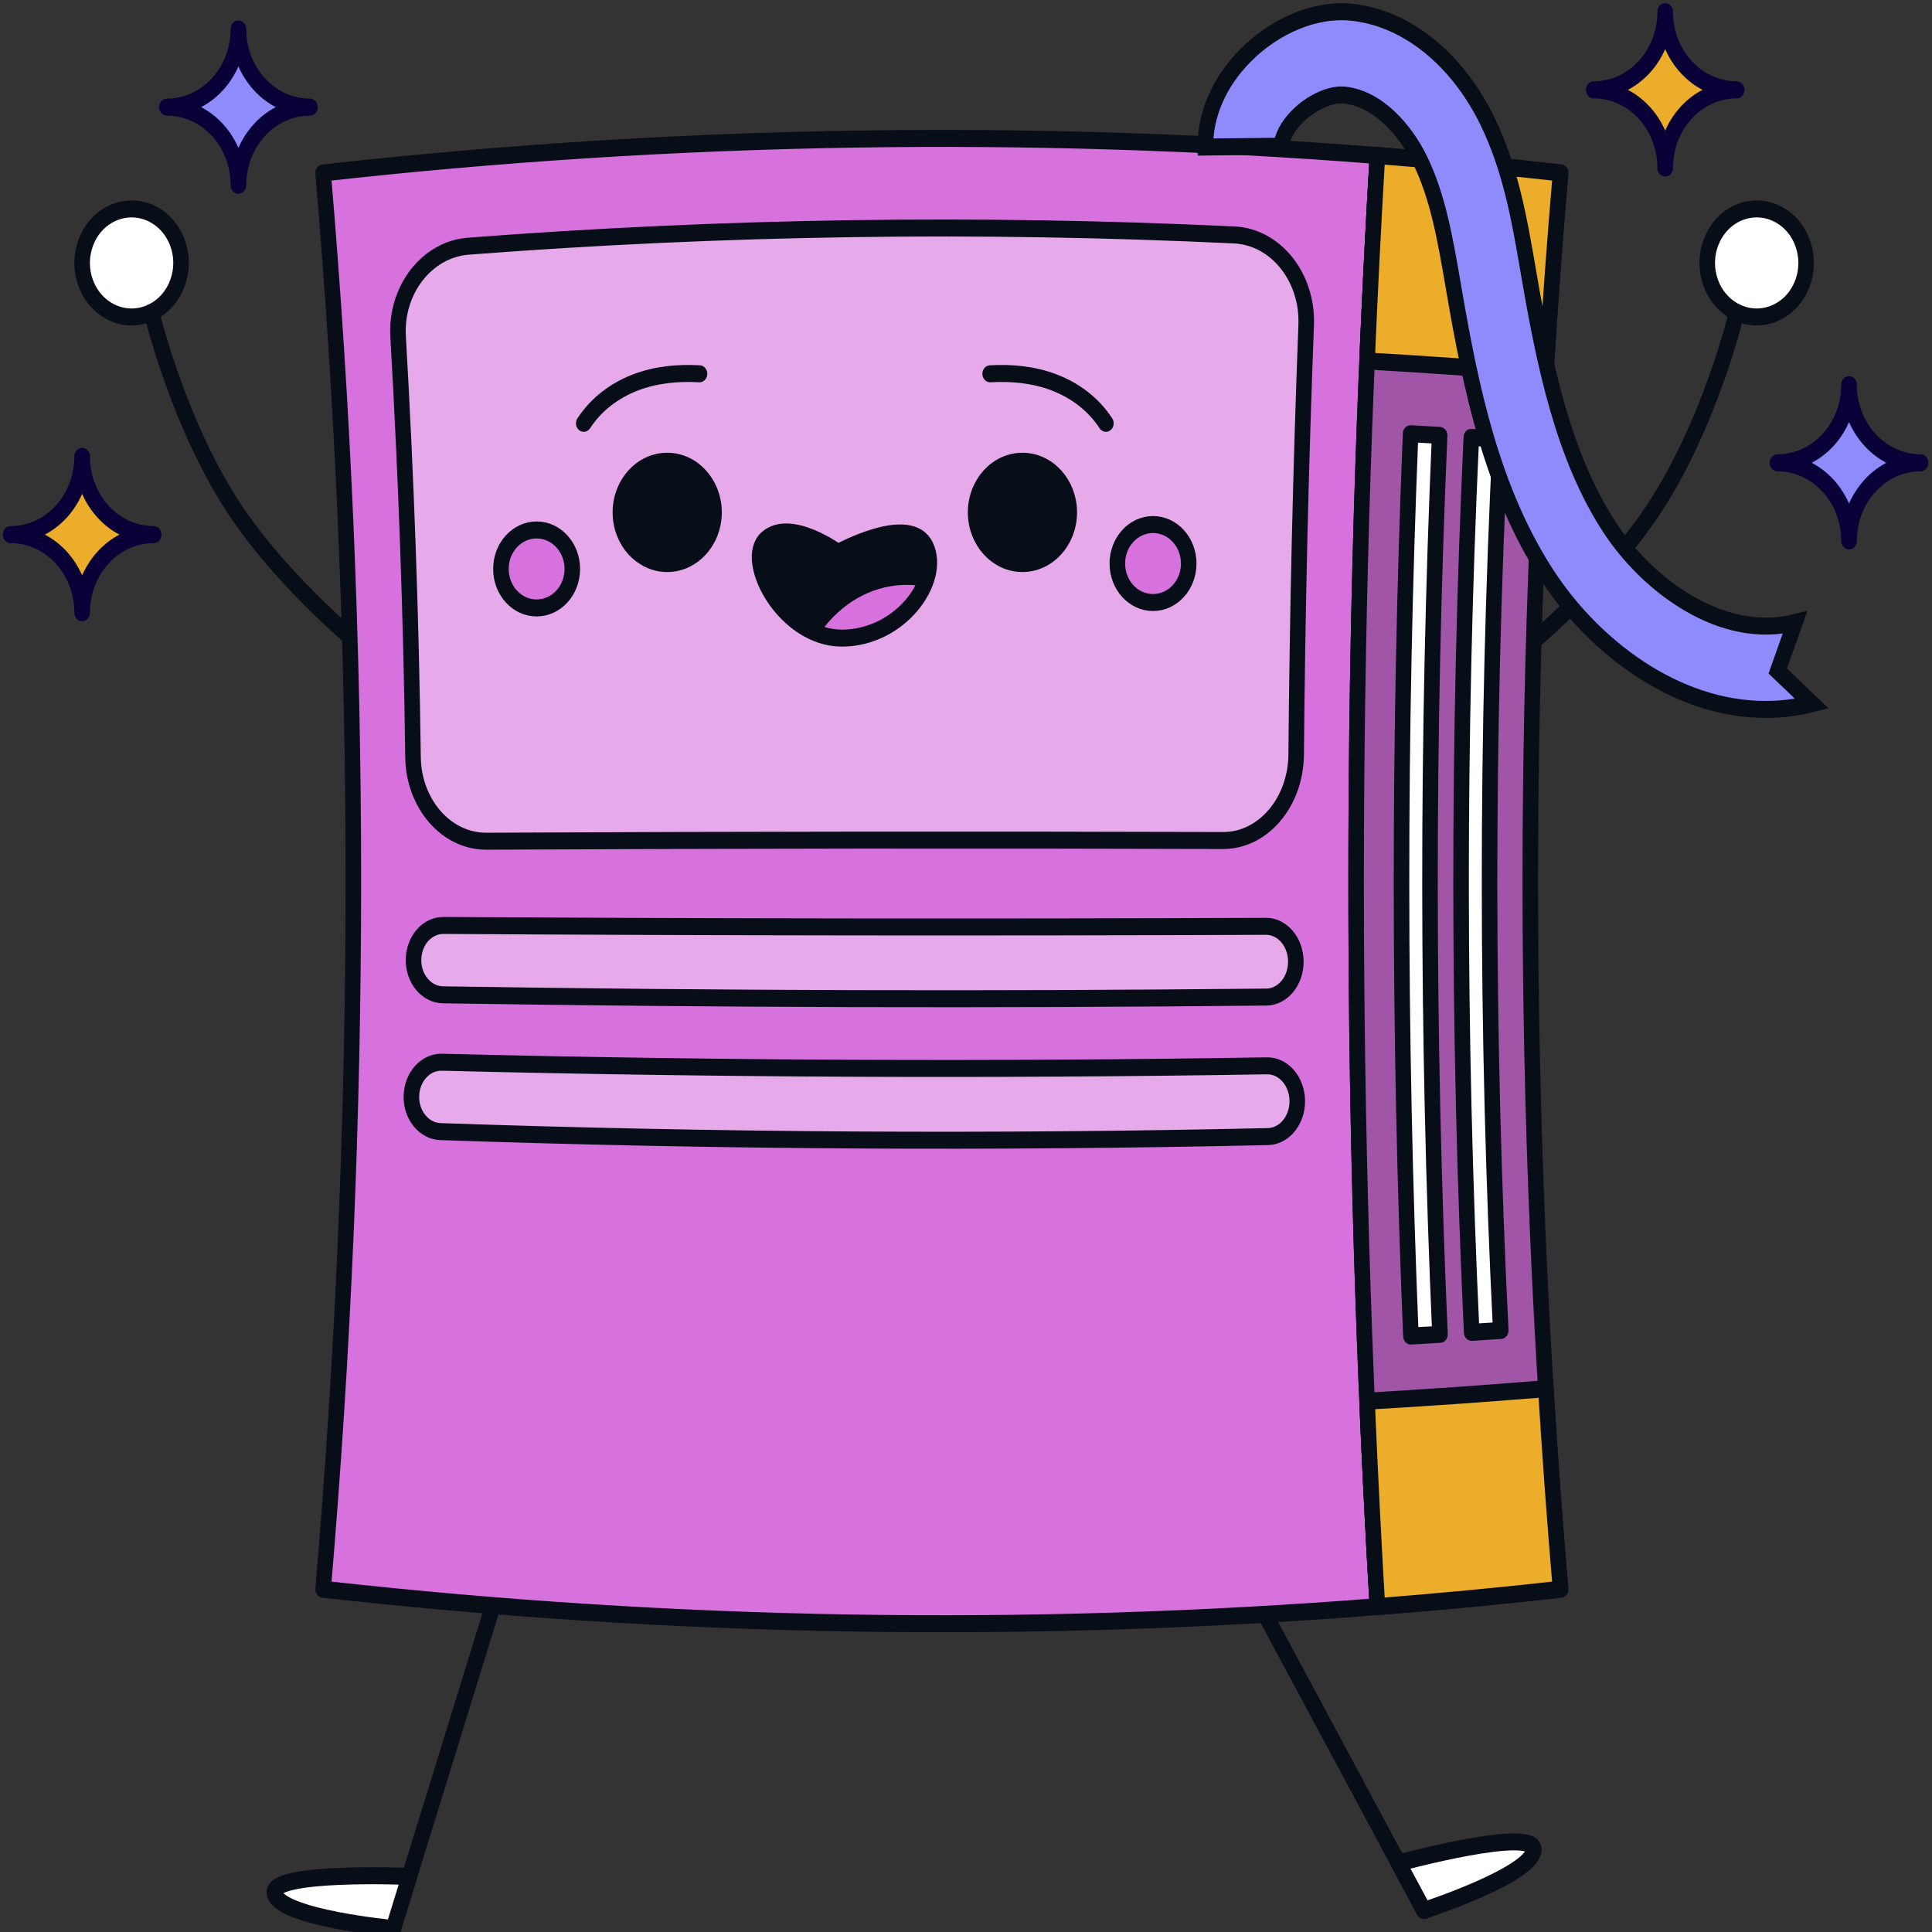 <?xml version="1.0" encoding="UTF-8" standalone="no"?>
<!-- Generator: Adobe Illustrator 27.5.0, SVG Export Plug-In . SVG Version: 6.00 Build 0)  -->

<svg
   version="1.1"
   x="0px"
   y="0px"
   viewBox="0 0 500 500"
   style="enable-background:new 0 0 500 500;"
   xml:space="preserve"
   id="svg135"
   sodipodi:docname="pinkMascotJumping.svg"
   inkscape:version="1.3.2 (091e20e, 2023-11-25, custom)"
   xmlns:inkscape="http://www.inkscape.org/namespaces/inkscape"
   xmlns:sodipodi="http://sodipodi.sourceforge.net/DTD/sodipodi-0.dtd"
   xmlns:xlink="http://www.w3.org/1999/xlink"
   xmlns="http://www.w3.org/2000/svg"
   xmlns:svg="http://www.w3.org/2000/svg"><rect x="0" y="0" width="500" height="500" fill="#333333" stroke="none"/><defs
   id="defs135"><clipPath
     id="XMLID_00000031915138436067557490000003674751582882163366_-2">
					<use
   xlink:href="#XMLID_7_-6"
   style="overflow:visible"
   id="use128-0" />
				</clipPath><path
     id="XMLID_7_-6"
     d="m 352.477,313.511 c 0,0 -6.13,-4.117 -9.204,-1.615 -3.074,2.502 2.214,11.716 9.73,11.693 7.516,-0.022 12.83,-6.832 10.775,-10.791 -2.055,-3.96 -11.301,0.713 -11.301,0.713 z" /><clipPath
     id="XMLID_00000143593048953294125750000015592217360087862686_-3">
					<use
   xlink:href="#XMLID_6_-6"
   style="overflow:visible"
   id="use99-3" />
				</clipPath><path
     id="XMLID_6_-6"
     d="m 137.185,323.723 c 0,0 2.528,5.701 8.243,5.701 5.715,0 8.332,-6.265 8.332,-6.265 l -7.651,-4.204 z" /><clipPath
     id="XMLID_00000139986728097798742380000012146118567988194476_-4">
					<use
   xlink:href="#XMLID_5_-4"
   style="overflow:visible"
   id="use77-8" />
				</clipPath><path
     id="XMLID_5_-4"
     d="m 337.579,97.163 c 0.559,4.389 21.359,3.857 23.886,0.636 2.528,-3.221 -6.445,-5.228 -11.943,-5.228 -5.497,0 -12.322,1.615 -11.943,4.592 z" /><clipPath
     id="XMLID_00000134928650126017356560000011041118273527675327_-3">
					<use
   xlink:href="#XMLID_4_-7"
   style="overflow:visible"
   id="use49-3" />
				</clipPath><path
     id="XMLID_4_-7"
     d="m 139.415,103.879 c 1.766,2.886 19.319,1.99 20.529,0.636 1.21,-1.354 -0.498,-5.386 -3.187,-6.193 -2.689,-0.807 -6.438,1.602 -6.438,1.602 0,0 -2.031,-2.812 -5.123,-3.215 -3.093,-0.404 -7.501,4.36 -5.781,7.17 z" /></defs><sodipodi:namedview
   id="namedview135"
   pagecolor="#ffffff"
   bordercolor="#000000"
   borderopacity="0.25"
   inkscape:showpageshadow="2"
   inkscape:pageopacity="0.0"
   inkscape:pagecheckerboard="0"
   inkscape:deskcolor="#d1d1d1"
   inkscape:zoom="0.82943626"
   inkscape:cx="413.53389"
   inkscape:cy="415.34234"
   inkscape:window-width="2560"
   inkscape:window-height="1369"
   inkscape:window-x="-8"
   inkscape:window-y="-8"
   inkscape:window-maximized="1"
   inkscape:current-layer="svg135" />

<g
   id="OBJECTS"
   transform="translate(1234.998,-127.369)">
	<g
   id="g56">
		<g
   id="g33">
			<g
   id="g31">
				
					<line
   style="fill:#ffffff;stroke:#080e17;stroke-width:2;stroke-linecap:round;stroke-linejoin:round;stroke-miterlimit:10"
   x1="157.62"
   y1="184.924"
   x2="159.847"
   y2="247.331"
   id="line30" />
				
					<path
   style="fill:#ffffff;stroke:#080e17;stroke-width:2;stroke-linecap:round;stroke-linejoin:round;stroke-miterlimit:10"
   d="m 159.616,240.861 0.231,6.469 c 0,0 13.956,2.894 15.778,0.5 1.821,-2.394 -16.009,-6.969 -16.009,-6.969 z"
   id="path30" />
			</g>
			<g
   id="g32">
				
					<line
   style="fill:#ffffff;stroke:#080e17;stroke-width:2;stroke-linecap:round;stroke-linejoin:round;stroke-miterlimit:10"
   x1="130.033"
   y1="184.924"
   x2="127.806"
   y2="247.331"
   id="line31" />
				
					<path
   style="fill:#ffffff;stroke:#080e17;stroke-width:2;stroke-linecap:round;stroke-linejoin:round;stroke-miterlimit:10"
   d="m 128.037,240.861 -0.231,6.469 c 0,0 -13.956,2.894 -15.778,0.5 -1.821,-2.394 16.009,-6.969 16.009,-6.969 z"
   id="path31" />
			</g>
		</g>
		<g
   id="g39">
			
				<rect
   x="77.918"
   y="43.671"
   style="fill:#ebad2a;stroke:#080e17;stroke-width:2;stroke-linecap:round;stroke-linejoin:round;stroke-miterlimit:10"
   width="135.77"
   height="166.56"
   id="rect33" />
			
				<rect
   x="54.334"
   y="43.671"
   style="fill:#f3ce7f;stroke:#080e17;stroke-width:2;stroke-linecap:round;stroke-linejoin:round;stroke-miterlimit:10"
   width="23.584"
   height="166.56"
   id="rect34" />
			
				<rect
   x="54.334"
   y="43.671"
   style="fill:#df8f22;stroke:#080e17;stroke-width:2;stroke-linecap:round;stroke-linejoin:round;stroke-miterlimit:10"
   width="23.584"
   height="23.584"
   id="rect35" />
			
				<rect
   x="54.334"
   y="186.648"
   style="fill:#df8f22;stroke:#080e17;stroke-width:2;stroke-linecap:round;stroke-linejoin:round;stroke-miterlimit:10"
   width="23.584"
   height="23.584"
   id="rect36" />
			<path
   style="fill:#f3ce7f;stroke:#080e17;stroke-width:2;stroke-linecap:round;stroke-linejoin:round;stroke-miterlimit:10"
   d="m 95.927,122.354 h 99.751 c 5.423,0 9.82,-4.397 9.82,-9.82 V 63.538 c 0,-5.423 -4.397,-9.82 -9.82,-9.82 H 95.927 c -5.424,0 -9.82,4.397 -9.82,9.82 v 48.996 c 0,5.423 4.397,9.82 9.82,9.82 z"
   id="path36" />
			<path
   style="fill:#f3ce7f;stroke:#080e17;stroke-width:2;stroke-linecap:round;stroke-linejoin:round;stroke-miterlimit:10"
   d="m 90.131,140.145 h 111.343 c 2.222,0 4.024,-1.802 4.024,-4.024 v 0 c 0,-2.223 -1.802,-4.024 -4.024,-4.024 H 90.131 c -2.223,0 -4.024,1.802 -4.024,4.024 v 0 c 0,2.223 1.802,4.024 4.024,4.024 z"
   id="path37" />
			<path
   style="fill:#f3ce7f;stroke:#080e17;stroke-width:2;stroke-linecap:round;stroke-linejoin:round;stroke-miterlimit:10"
   d="m 90.131,156.013 h 111.343 c 2.222,0 4.024,-1.802 4.024,-4.024 v 0 c 0,-2.223 -1.802,-4.024 -4.024,-4.024 H 90.131 c -2.223,0 -4.024,1.802 -4.024,4.024 v 0 c 0,2.223 1.802,4.024 4.024,4.024 z"
   id="path38" />
			
				<rect
   x="59.849"
   y="75.323"
   style="fill:#ffffff;stroke:#080e17;stroke-width:2;stroke-linecap:round;stroke-linejoin:round;stroke-miterlimit:10"
   width="3.857"
   height="104.135"
   id="rect38" />
			
				<rect
   x="67.913"
   y="75.323"
   style="fill:#ffffff;stroke:#080e17;stroke-width:2;stroke-linecap:round;stroke-linejoin:round;stroke-miterlimit:10"
   width="3.857"
   height="104.135"
   id="rect39" />
		</g>
		<g
   id="g40">
			<path
   style="fill:#ffffff;stroke:#080e17;stroke-width:2;stroke-linecap:round;stroke-linejoin:round;stroke-miterlimit:10"
   d="m 57.888,173.217 c 0,3.447 -2.794,6.241 -6.241,6.241 -3.447,0 -6.241,-2.794 -6.241,-6.241 0,-3.447 2.794,-6.241 6.241,-6.241 3.447,0 6.241,2.795 6.241,6.241 z"
   id="path39" />
			<path
   style="fill:none;stroke:#080e17;stroke-width:2;stroke-linecap:round;stroke-linejoin:round;stroke-miterlimit:10"
   d="m 45.406,173.217 c 0,0 -24.942,-3.298 -23.853,-17.897 1.089,-14.6 32.344,-19.541 32.344,-19.541"
   id="path40" />
		</g>
		<g
   id="g42">
			<path
   style="fill:#ffffff;stroke:#080e17;stroke-width:2;stroke-linecap:round;stroke-linejoin:round;stroke-miterlimit:10"
   d="m 211.03,173.217 c 0,3.447 2.794,6.241 6.241,6.241 3.447,0 6.241,-2.794 6.241,-6.241 0,-3.447 -2.794,-6.241 -6.241,-6.241 -3.447,0 -6.241,2.795 -6.241,6.241 z"
   id="path41" />
			<path
   style="fill:none;stroke:#080e17;stroke-width:2;stroke-linecap:round;stroke-linejoin:round;stroke-miterlimit:10"
   d="m 223.512,173.217 c 0,0 24.942,-3.298 23.853,-17.897 -1.089,-14.6 -32.344,-19.541 -32.344,-19.541"
   id="path42" />
		</g>
		<g
   id="g51">
			<g
   id="g44">
				<path
   style="fill:#080e17;stroke:#080e17;stroke-width:2;stroke-miterlimit:10"
   d="m 131.921,93.264 c 0,3.326 -2.697,6.023 -6.023,6.023 -3.326,0 -6.023,-2.697 -6.023,-6.023 0,-3.327 2.697,-6.023 6.023,-6.023 3.326,0 6.023,2.696 6.023,6.023 z"
   id="path43" />
				<path
   style="fill:#080e17;stroke:#080e17;stroke-width:2;stroke-miterlimit:10"
   d="m 177.613,93.264 c 0,3.326 -2.697,6.023 -6.023,6.023 -3.326,0 -6.023,-2.697 -6.023,-6.023 0,-3.327 2.697,-6.023 6.023,-6.023 3.326,0 6.023,2.696 6.023,6.023 z"
   id="path44" />
			</g>
			<g
   id="g45">
				
					<circle
   style="fill:#d671de;stroke:#080e17;stroke-width:2;stroke-linecap:round;stroke-miterlimit:10"
   cx="109.1"
   cy="99.924"
   r="4.591"
   id="circle44" />
				
					<circle
   style="fill:#d671de;stroke:#080e17;stroke-width:2;stroke-linecap:round;stroke-miterlimit:10"
   cx="188.387"
   cy="99.287"
   r="4.591"
   id="circle45" />
			</g>
			
				<line
   style="fill:none;stroke:#080e17;stroke-width:2;stroke-linecap:round;stroke-miterlimit:10"
   x1="113.223"
   y1="87.004"
   x2="140.224"
   y2="87.004"
   id="line45" />
			
				<line
   style="fill:none;stroke:#080e17;stroke-width:2;stroke-linecap:round;stroke-miterlimit:10"
   x1="158.378"
   y1="87.004"
   x2="184.809"
   y2="87.004"
   id="line46" />
			
				<line
   style="fill:none;stroke:#080e17;stroke-width:2;stroke-linecap:round;stroke-miterlimit:10"
   x1="147.193"
   y1="86.804"
   x2="147.193"
   y2="81.397"
   id="line47" />
			
				<line
   style="fill:none;stroke:#080e17;stroke-width:2;stroke-linecap:round;stroke-miterlimit:10"
   x1="152.146"
   y1="86.804"
   x2="152.146"
   y2="81.397"
   id="line48" />
			<g
   id="g50">
				<defs
   id="defs48">
					<path
   id="XMLID_4_"
   d="m 139.415,103.879 c 1.766,2.886 19.319,1.99 20.529,0.636 1.21,-1.354 -0.498,-5.386 -3.187,-6.193 -2.689,-0.807 -6.438,1.602 -6.438,1.602 0,0 -2.031,-2.812 -5.123,-3.215 -3.093,-0.404 -7.501,4.36 -5.781,7.17 z" />
				</defs>
				<use
   xlink:href="#XMLID_4_"
   style="overflow:visible;fill:#080e17"
   id="use48" />
				<clipPath
   id="XMLID_00000134928650126017356560000011041118273527675327_">
					<use
   xlink:href="#XMLID_4_"
   style="overflow:visible"
   id="use49" />
				</clipPath>
				
					<path
   style="fill:#d671de;stroke:#080e17;stroke-width:2;stroke-linecap:round;stroke-miterlimit:10"
   d="m 151.787,109.537 c -0.908,-3.276 -3.055,-6.191 -5.913,-8.03 -2.859,-1.839 -6.402,-2.584 -9.759,-2.052 0.742,3.146 1.545,6.873 4.163,8.77 1.621,1.175 3.607,1.765 5.596,1.995 1.989,0.228 3.914,-0.571 5.913,-0.683 z"
   clip-path="url(#XMLID_00000134928650126017356560000011041118273527675327_)"
   id="path49" />
				
					<use
   xlink:href="#XMLID_4_"
   style="overflow:visible;fill:none;stroke:#080e17;stroke-width:2;stroke-linecap:round;stroke-miterlimit:10"
   id="use50" />
			</g>
		</g>
		<g
   id="g55">
			
				<line
   style="fill:none;stroke:#080e17;stroke-width:2;stroke-miterlimit:10"
   x1="188.865"
   y1="31.561"
   x2="188.865"
   y2="64.609"
   id="line51" />
			
				<line
   style="fill:none;stroke:#080e17;stroke-width:2;stroke-miterlimit:10"
   x1="197.725"
   y1="31.561"
   x2="197.725"
   y2="82.332"
   id="line52" />
			
				<line
   style="fill:none;stroke:#080e17;stroke-width:2;stroke-miterlimit:10"
   x1="209.404"
   y1="31.561"
   x2="209.404"
   y2="66.293"
   id="line53" />
			<line
   style="fill:none;stroke:#080e17;stroke-width:2;stroke-miterlimit:10"
   x1="231.21"
   y1="31.561"
   x2="231.21"
   y2="66.293"
   id="line54" />
			<line
   style="fill:none;stroke:#080e17;stroke-width:2;stroke-miterlimit:10"
   x1="220.68"
   y1="31.561"
   x2="220.68"
   y2="81.63"
   id="line55" />
		</g>
		<path
   style="fill:#786cde;stroke:#080e17;stroke-width:2;stroke-miterlimit:10"
   d="M 94.994,43.671 C 94.562,39.775 91.725,36.566 87.62,34.525 82.659,32.058 77.115,32.329 73.337,32.99 c -4.151,0.727 -8.204,2.212 -12.495,3.785 -1.355,0.496 -2.709,0.992 -4.069,1.466 -5.799,2.018 -12.701,3.973 -19.947,3.173 C 28.393,40.483 21.327,35.696 18.386,28.92 l 6.405,0.689 2.587,-4.593 c 1.521,3.503 5.652,6.115 10.524,6.653 5.301,0.586 10.885,-1.03 15.649,-2.687 1.309,-0.456 2.613,-0.934 3.918,-1.412 4.506,-1.651 9.165,-3.359 14.177,-4.237 7.493,-1.312 14.526,-0.477 20.339,2.413 7.122,3.541 12.282,10.689 13.083,17.924 H 94.994 Z"
   id="path55" />
	</g>
	<g
   id="g80">
		<g
   id="g61">
			<g
   id="g58">
				<g
   id="g57">
					<path
   style="fill:none;stroke:#080e17;stroke-width:2;stroke-linecap:round;stroke-linejoin:round;stroke-miterlimit:10"
   d="m 331.891,197.312 c -32.677,26.88 -4.68,46.932 -4.68,46.932"
   id="path56" />
					
						<path
   style="fill:#ffffff;stroke:#080e17;stroke-width:2;stroke-linecap:round;stroke-linejoin:round;stroke-miterlimit:10"
   d="m 322.015,239.144 5.197,5.1 c 0,0 -16.19,6.149 -18.012,3.755 -1.822,-2.394 12.815,-8.855 12.815,-8.855 z"
   id="path57" />
				</g>
			</g>
			<g
   id="g60">
				<g
   id="g59">
					<path
   style="fill:none;stroke:#080e17;stroke-width:2;stroke-linecap:round;stroke-linejoin:round;stroke-miterlimit:10"
   d="m 373.349,197.312 c 32.677,26.88 4.68,46.932 4.68,46.932"
   id="path58" />
					
						<path
   style="fill:#ffffff;stroke:#080e17;stroke-width:2;stroke-linecap:round;stroke-linejoin:round;stroke-miterlimit:10"
   d="m 383.225,239.144 -5.197,5.1 c 0,0 16.19,6.149 18.012,3.755 1.822,-2.394 -12.815,-8.855 -12.815,-8.855 z"
   id="path59" />
				</g>
			</g>
		</g>
		<g
   id="g69">
			<path
   style="fill:#8f8bfd;stroke:#080e17;stroke-width:2;stroke-miterlimit:10"
   d="m 416.251,206.21 c -45.257,0 -90.513,0 -135.77,0 6.04,-55.358 6.04,-111.208 0,-166.566 45.257,0 90.514,0 135.77,0 6.04,55.358 6.04,111.208 0,166.566 z"
   id="path61" />
			<path
   style="fill:#786cde;stroke:#080e17;stroke-width:2;stroke-linecap:round;stroke-linejoin:round;stroke-miterlimit:10"
   d="m 439.835,206.21 c -7.861,0 -15.723,0 -23.584,0 6.04,-55.358 6.04,-111.208 0,-166.566 7.861,0 15.723,0 23.584,0 6.039,55.358 6.039,111.208 0,166.566 z"
   id="path62" />
			<path
   style="fill:#ebad2a;stroke:#080e17;stroke-width:2;stroke-linecap:round;stroke-linejoin:round;stroke-miterlimit:10"
   d="m 442.037,63.186 c -7.861,0 -15.722,0 -23.584,0 -0.613,-7.856 -1.347,-15.703 -2.202,-23.542 7.861,0 15.723,0 23.584,0 0.855,7.838 1.589,15.687 2.202,23.542 z"
   id="path63" />
			<path
   style="fill:#ebad2a;stroke:#080e17;stroke-width:2;stroke-linecap:round;stroke-linejoin:round;stroke-miterlimit:10"
   d="m 439.835,206.21 c -7.861,0 -15.723,0 -23.584,0 0.855,-7.838 1.589,-15.687 2.202,-23.542 7.861,0 15.723,0 23.584,0 -0.613,7.856 -1.347,15.703 -2.202,23.542 z"
   id="path64" />
			<path
   style="fill:#a5a2fd;stroke:#080e17;stroke-width:2;stroke-linecap:round;stroke-linejoin:round;stroke-miterlimit:10"
   d="m 402.757,118.323 c -33.251,0 -66.501,0 -99.751,0 -5.424,-10e-4 -9.839,-4.404 -9.942,-9.834 -0.308,-16.354 -1.138,-32.702 -2.491,-49.016 -0.448,-5.42 3.519,-9.805 8.944,-9.805 33.25,0 66.501,0 99.751,0 5.422,-10e-4 10.248,4.388 10.696,9.805 1.353,16.315 2.183,32.662 2.491,49.016 0.103,5.431 -4.275,9.833 -9.698,9.834 z"
   id="path65" />
			<path
   style="fill:#a5a2fd;stroke:#080e17;stroke-width:2;stroke-linecap:round;stroke-linejoin:round;stroke-miterlimit:10"
   d="m 408.453,136.14 c -37.114,0 -74.228,0 -111.343,0 -2.223,-10e-4 -3.992,-1.803 -3.966,-4.03 v 0 c 0.026,-2.226 1.839,-4.03 4.062,-4.03 37.114,0 74.229,0 111.343,0 2.222,0 4.014,1.805 3.987,4.03 v 0 c -0.026,2.226 -1.861,4.032 -4.083,4.03 z"
   id="path66" />
			<path
   style="fill:#a5a2fd;stroke:#080e17;stroke-width:2;stroke-linecap:round;stroke-linejoin:round;stroke-miterlimit:10"
   d="m 408.015,152.028 c -37.114,0 -74.229,0 -111.343,0 -2.223,0 -3.955,-1.803 -3.882,-4.028 0,0 0,0 0,0 0.072,-2.225 1.923,-4.03 4.145,-4.029 37.114,0 74.228,0 111.343,0 2.223,0 3.976,1.805 3.903,4.029 0,0 0,0 0,0 -0.072,2.224 -1.943,4.029 -4.166,4.028 z"
   id="path67" />
			<path
   style="fill:#ffffff;stroke:#080e17;stroke-width:2;stroke-linecap:round;stroke-linejoin:round;stroke-miterlimit:10"
   d="m 433.192,175.483 c 1.286,0 2.571,0 3.857,0 2.381,-34.703 2.401,-69.528 0.06,-104.233 -1.286,0 -2.571,0 -3.857,0 2.34,34.705 2.32,69.53 -0.06,104.233 z"
   id="path68" />
			<path
   style="fill:#ffffff;stroke:#080e17;stroke-width:2;stroke-linecap:round;stroke-linejoin:round;stroke-miterlimit:10"
   d="m 425.127,175.483 c 1.286,0 2.571,0 3.857,0 2.381,-34.703 2.401,-69.528 0.06,-104.233 -1.286,0 -2.571,0 -3.857,0 2.341,34.705 2.321,69.53 -0.06,104.233 z"
   id="path69" />
		</g>
		<g
   id="g71">
			<path
   style="fill:#ffffff;stroke:#080e17;stroke-width:2;stroke-linecap:round;stroke-linejoin:round;stroke-miterlimit:10"
   d="m 287.628,91.769 c 0.282,-3.435 -2.273,-6.449 -5.709,-6.731 -3.435,-0.282 -6.449,2.273 -6.731,5.709 -0.282,3.435 2.273,6.449 5.709,6.731 3.435,0.282 6.448,-2.273 6.731,-5.709 z"
   id="path70" />
			<path
   style="fill:none;stroke:#080e17;stroke-width:2;stroke-linecap:round;stroke-linejoin:round;stroke-miterlimit:10"
   d="m 275.188,90.747 c 0,0 -25.129,7.876 -25.24,22.516 -0.111,14.64 34.954,22.516 34.954,22.516"
   id="path71" />
		</g>
		<g
   id="g72">
			<path
   style="fill:#ffffff;stroke:#080e17;stroke-width:2;stroke-linecap:round;stroke-linejoin:round;stroke-miterlimit:10"
   d="m 403.706,221.8 c 0.007,3.512 2.859,6.353 6.371,6.346 3.512,-0.007 6.353,-2.859 6.346,-6.371 -0.007,-3.512 -2.859,-6.353 -6.371,-6.346 -3.511,0.007 -6.353,2.859 -6.346,6.371 z"
   id="path72" />
			
				<line
   style="fill:#ffffff;stroke:#080e17;stroke-width:2;stroke-linecap:round;stroke-linejoin:round;stroke-miterlimit:10"
   x1="410.052"
   y1="215.429"
   x2="409.915"
   y2="162.527"
   id="line72" />
		</g>
		<g
   id="g73">
			<path
   style="fill:#8f8bfd;stroke:#080e17;stroke-width:2;stroke-miterlimit:10"
   d="m 477.7,41.832 c 2.7,2.291 4.047,5.562 4.047,9.811 0,3.72 -1.235,6.665 -3.71,8.831 -2.473,2.168 -5.732,3.291 -9.779,3.374 l -0.307,4.476 h -10.61 L 456.974,56.12 h 4.414 c 2.78,0 4.906,-0.314 6.378,-0.948 1.472,-0.634 2.208,-1.769 2.208,-3.403 0,-1.105 -0.297,-1.974 -0.891,-2.607 -0.591,-0.634 -1.4,-0.951 -2.42,-0.951 -1.145,0 -2.016,0.337 -2.607,1.013 -0.594,0.674 -0.888,1.584 -0.888,2.727 h -11.346 c -0.082,-2.493 0.439,-4.771 1.564,-6.837 1.123,-2.064 2.83,-3.7 5.12,-4.906 2.288,-1.205 5.11,-1.809 8.464,-1.809 4.454,-10e-4 8.033,1.145 10.73,3.433 z m -20.081,41.729 c -1.288,-1.165 -1.931,-2.645 -1.931,-4.446 0,-1.797 0.644,-3.289 1.931,-4.476 1.288,-1.185 2.994,-1.777 5.12,-1.777 2.083,0 3.77,0.591 5.058,1.777 1.288,1.188 1.931,2.68 1.931,4.476 0,1.759 -0.644,3.231 -1.931,4.417 -1.288,1.185 -2.974,1.779 -5.058,1.779 -2.126,0 -3.833,-0.584 -5.12,-1.75 z"
   id="path73" />
		</g>
		<g
   id="g79">
			<g
   id="g74">
				<circle
   style="fill:#080e17;stroke:#080e17;stroke-width:2;stroke-miterlimit:10"
   cx="325.998"
   cy="86.548"
   r="6.023"
   id="circle73" />
				<circle
   style="fill:#080e17;stroke:#080e17;stroke-width:2;stroke-miterlimit:10"
   cx="371.69"
   cy="86.548"
   r="6.023"
   id="circle74" />
			</g>
			<g
   id="g75">
				<path
   style="fill:#d671de;stroke:#080e17;stroke-width:2;stroke-linecap:round;stroke-miterlimit:10"
   d="m 313.792,93.208 c 0,2.536 -2.056,4.591 -4.591,4.591 -2.536,0 -4.591,-2.056 -4.591,-4.591 0,-2.536 2.056,-4.591 4.591,-4.591 2.535,0 4.591,2.055 4.591,4.591 z"
   id="path74" />
				
					<circle
   style="fill:#d671de;stroke:#080e17;stroke-width:2;stroke-linecap:round;stroke-miterlimit:10"
   cx="388.487"
   cy="92.571"
   r="4.591"
   id="circle75" />
			</g>
			<g
   id="g76">
				<path
   style="fill:none;stroke:#080e17;stroke-width:2;stroke-linecap:round;stroke-miterlimit:10"
   d="m 330.153,70.19 c -1.608,2.272 -4.03,3.898 -6.657,4.816 -2.627,0.919 -5.455,1.161 -8.234,1.015"
   id="path75" />
				<path
   style="fill:none;stroke:#080e17;stroke-width:2;stroke-linecap:round;stroke-miterlimit:10"
   d="m 367.535,70.19 c 1.608,2.272 4.03,3.898 6.657,4.816 2.627,0.919 5.455,1.161 8.234,1.015"
   id="path76" />
			</g>
			<g
   id="g78">
				<defs
   id="defs76">
					<path
   id="XMLID_5_"
   d="m 337.579,97.163 c 0.559,4.389 21.359,3.857 23.886,0.636 2.528,-3.221 -6.445,-5.228 -11.943,-5.228 -5.497,0 -12.322,1.615 -11.943,4.592 z" />
				</defs>
				<use
   xlink:href="#XMLID_5_"
   style="overflow:visible;fill:#080e17"
   id="use76" />
				<clipPath
   id="XMLID_00000139986728097798742380000012146118567988194476_">
					<use
   xlink:href="#XMLID_5_"
   style="overflow:visible"
   id="use77" />
				</clipPath>
				
					<path
   style="fill:#d671de;stroke:#080e17;stroke-width:2;stroke-linecap:round;stroke-miterlimit:10"
   d="m 343.944,102.83 c 3.592,-4.59 9.111,-7.622 14.912,-8.19 2.447,-0.24 4.983,-0.046 7.232,0.947 0.229,0.101 0.47,0.224 0.584,0.447 0.101,0.196 0.082,0.431 0.057,0.65 -0.191,1.664 -0.645,3.365 -1.737,4.636 -0.964,1.123 -2.334,1.809 -3.701,2.376 -2.394,0.993 -4.902,1.711 -7.458,2.137 -2.525,0.421 -5.339,0.49 -7.396,-1.033"
   clip-path="url(#XMLID_00000139986728097798742380000012146118567988194476_)"
   id="path77" />
				
					<use
   xlink:href="#XMLID_5_"
   style="overflow:visible;fill:none;stroke:#080e17;stroke-width:2;stroke-linecap:round;stroke-miterlimit:10"
   id="use78" />
			</g>
			<path
   style="fill:none;stroke:#080e17;stroke-width:2;stroke-miterlimit:10"
   d="m 326.205,96.498 c 2.638,-0.067 5.18,-1.687 6.354,-4.051"
   id="path78" />
			<path
   style="fill:none;stroke:#080e17;stroke-width:2;stroke-miterlimit:10"
   d="m 364.43,92.784 c 1.09,2.575 3.848,4.345 6.642,4.265"
   id="path79" />
		</g>
		<path
   style="fill:#d671de;stroke:#080e17;stroke-width:2;stroke-miterlimit:10"
   d="m 459.229,117.336 c -2.833,0 -5.623,-0.338 -8.323,-1.019 -7.447,-1.877 -13.951,-6.452 -17.846,-12.552 -2.894,-4.531 -4.228,-9.647 -5.067,-13.598 -1.242,-5.843 -1.928,-11.764 -2.591,-17.491 -0.615,-5.309 -1.196,-10.323 -2.184,-15.321 -1.523,-7.707 -3.725,-13.245 -6.93,-17.429 -3.697,-4.826 -9.079,-7.724 -13.991,-7.563 -5.016,0.162 -9.047,2.568 -10.766,7.282 H 380.9 c 3.084,-8.454 10.538,-17.091 21.079,-17.08 8.169,0.008 16.42,3.996 22.091,11.4 4.154,5.423 6.939,12.252 8.765,21.49 1.064,5.381 1.694,10.827 2.304,16.094 0.666,5.754 1.296,11.189 2.442,16.581 0.667,3.141 1.695,7.157 3.741,10.36 2.565,4.016 6.931,7.049 11.98,8.322 4.796,1.209 10.302,0.857 15.502,-0.99 l -1.605,5.515 4.887,3.723 c -4.263,1.513 -8.607,2.276 -12.857,2.276 z"
   id="path80" />
	</g>
	<g
   id="g106">
		<g
   id="g84">
			<path
   style="fill:#ebad2a;stroke:#080e17;stroke-width:2;stroke-linecap:round;stroke-linejoin:round;stroke-miterlimit:10"
   d="m 262.648,452.988 c -1.551,0.481 -3.199,-0.387 -3.68,-1.938 L 229.132,354.8 c -2.059,-6.642 1.669,-13.72 8.311,-15.779 6.641,-2.059 13.719,1.67 15.778,8.311 l 1.567,5.053 c 0.481,1.551 -0.387,3.199 -1.938,3.68 -1.551,0.481 -3.199,-0.387 -3.68,-1.938 l -1.567,-5.053 c -1.098,-3.544 -4.875,-5.533 -8.419,-4.435 -3.544,1.099 -5.533,4.875 -4.435,8.419 l 29.836,96.249 c 0.482,1.552 -0.386,3.2 -1.937,3.681 z"
   id="path81" />
			<g
   id="g83">
				
					<path
   style="fill:#ffffff;stroke:#080e17;stroke-width:2;stroke-linecap:round;stroke-linejoin:round;stroke-miterlimit:10"
   d="m 242.278,368.398 c 2.625,2.233 2.943,6.172 0.71,8.798 -2.233,2.625 -6.172,2.943 -8.798,0.71 -2.626,-2.233 -2.943,-6.172 -0.71,-8.797 2.233,-2.626 6.172,-2.944 8.798,-0.711 z"
   id="path82" />
				<path
   style="fill:none;stroke:#080e17;stroke-width:2;stroke-linecap:round;stroke-linejoin:round;stroke-miterlimit:10"
   d="m 234.19,377.906 c 0,0 -18.673,16.862 -29.088,6.572 -10.415,-10.289 -5.738,-37.298 -5.738,-37.298"
   id="path83" />
			</g>
		</g>
		<g
   id="g88">
			<g
   id="g86">
				<g
   id="g85">
					
						<line
   style="fill:#ffffff;stroke:#080e17;stroke-width:2;stroke-linecap:round;stroke-linejoin:round;stroke-miterlimit:10"
   x1="129.245"
   y1="427.7"
   x2="165.506"
   y2="478.54"
   id="line84" />
					
						<path
   style="fill:#ffffff;stroke:#080e17;stroke-width:2;stroke-linecap:round;stroke-linejoin:round;stroke-miterlimit:10"
   d="m 161.747,473.27 3.759,5.27 c 0,0 13.239,-5.279 13.439,-8.281 0.2,-3.002 -17.198,3.011 -17.198,3.011 z"
   id="path84" />
				</g>
			</g>
			<g
   id="g87">
				<path
   style="fill:none;stroke:#080e17;stroke-width:2;stroke-linecap:round;stroke-linejoin:round;stroke-miterlimit:10"
   d="m 150.57,426.694 c 0,0 -4.351,23.432 -12.248,26.041 -7.897,2.609 -22.957,-8.881 -22.957,-8.881"
   id="path86" />
				
					<path
   style="fill:#ffffff;stroke:#080e17;stroke-width:2;stroke-linecap:round;stroke-linejoin:round;stroke-miterlimit:10"
   d="m 120.962,447.604 -5.597,-3.75 c 0,0 -9.662,10.478 -8.546,13.272 1.115,2.794 14.143,-9.522 14.143,-9.522 z"
   id="path87" />
			</g>
		</g>
		<g
   id="g96">
			<path
   style="fill:#8f8bfd;stroke:#080e17;stroke-width:2;stroke-linecap:round;stroke-linejoin:round;stroke-miterlimit:10"
   d="m 71.82,433.659 c 45.257,0 90.514,0 135.771,0 6.04,-55.358 6.04,-111.208 0,-166.566 -45.257,0 -90.514,0 -135.771,0 6.04,55.357 6.04,111.208 0,166.566 z"
   id="path88" />
			<path
   style="fill:#786cde;stroke:#080e17;stroke-width:2;stroke-linecap:round;stroke-linejoin:round;stroke-miterlimit:10"
   d="m 48.237,433.659 c 7.861,0 15.722,0 23.584,0 6.04,-55.358 6.04,-111.208 0,-166.566 -7.861,0 -15.722,0 -23.584,0 6.039,55.357 6.039,111.208 0,166.566 z"
   id="path89" />
			<path
   style="fill:#ebad2a;stroke:#080e17;stroke-width:2;stroke-linecap:round;stroke-linejoin:round;stroke-miterlimit:10"
   d="m 50.439,290.634 c 7.861,0 15.722,0 23.584,0 -0.613,-7.855 -1.347,-15.703 -2.202,-23.542 -7.861,0 -15.722,0 -23.584,0 0.855,7.839 1.589,15.687 2.202,23.542 z"
   id="path90" />
			<path
   style="fill:#ebad2a;stroke:#080e17;stroke-width:2;stroke-linecap:round;stroke-linejoin:round;stroke-miterlimit:10"
   d="m 48.237,433.659 c 7.861,0 15.722,0 23.584,0 0.855,-7.838 1.589,-15.686 2.202,-23.542 -7.861,0 -15.722,0 -23.584,0 -0.613,7.855 -1.347,15.703 -2.202,23.542 z"
   id="path91" />
			<path
   style="fill:#a5a2fd;stroke:#080e17;stroke-width:2;stroke-linecap:round;stroke-linejoin:round;stroke-miterlimit:10"
   d="m 94.346,345.771 c 33.25,0 66.501,0 99.751,0 5.422,0.002 9.801,-4.403 9.698,-9.834 -0.308,-16.354 -1.138,-32.702 -2.491,-49.016 -0.448,-5.417 -5.274,-9.805 -10.696,-9.805 -33.25,0 -66.501,0 -99.751,0 -5.425,0 -9.392,4.387 -8.944,9.805 1.353,16.314 2.183,32.662 2.491,49.016 0.103,5.431 4.517,9.834 9.942,9.834 z"
   id="path92" />
			<path
   style="fill:#a5a2fd;stroke:#080e17;stroke-width:2;stroke-linecap:round;stroke-linejoin:round;stroke-miterlimit:10"
   d="m 88.45,363.589 c 37.114,0 74.228,0 111.343,0 2.222,-10e-4 4.057,-1.804 4.083,-4.03 0,0 0,0 0,0 0.026,-2.225 -1.764,-4.031 -3.987,-4.03 -37.114,0 -74.228,0 -111.343,0 -2.223,-10e-4 -4.035,1.805 -4.062,4.03 0,0 0,0 0,0 -0.026,2.226 1.743,4.029 3.966,4.03 z"
   id="path93" />
			<path
   style="fill:#a5a2fd;stroke:#080e17;stroke-width:2;stroke-linecap:round;stroke-linejoin:round;stroke-miterlimit:10"
   d="m 88.012,379.476 c 37.114,0 74.228,0 111.343,0 2.223,0 4.094,-1.803 4.167,-4.028 0,0 0,0 0,0 0.073,-2.225 -1.681,-4.029 -3.903,-4.029 -37.114,0 -74.228,0 -111.343,0 -2.223,0 -4.072,1.804 -4.145,4.029 0,0 0,0 0,0 -0.073,2.226 1.658,4.028 3.881,4.028 z"
   id="path94" />
			<path
   style="fill:#ffffff;stroke:#080e17;stroke-width:2;stroke-linecap:round;stroke-linejoin:round;stroke-miterlimit:10"
   d="m 60.338,402.931 c -1.286,0 -2.571,0 -3.857,0 2.381,-34.703 2.401,-69.528 0.06,-104.233 1.286,0 2.571,0 3.857,0 2.34,34.706 2.321,69.53 -0.06,104.233 z"
   id="path95" />
			<path
   style="fill:#ffffff;stroke:#080e17;stroke-width:2;stroke-linecap:round;stroke-linejoin:round;stroke-miterlimit:10"
   d="m 68.402,402.931 c -1.286,0 -2.571,0 -3.857,0 2.381,-34.703 2.401,-69.528 0.06,-104.233 1.286,0 2.571,0 3.857,0 2.341,34.706 2.321,69.53 -0.06,104.233 z"
   id="path96" />
		</g>
		<g
   id="g104">
			<g
   id="g97">
				
					<circle
   style="fill:#d671de;stroke:#080e17;stroke-width:2;stroke-linecap:round;stroke-miterlimit:10"
   cx="105.155"
   cy="320.849"
   r="4.591"
   id="circle96" />
				
					<circle
   style="fill:#d671de;stroke:#080e17;stroke-width:2;stroke-linecap:round;stroke-miterlimit:10"
   cx="184.442"
   cy="320.213"
   r="4.591"
   id="circle97" />
			</g>
			<g
   id="g98">
				<path
   style="fill:#ffffff;stroke:#080e17;stroke-width:2;stroke-miterlimit:10"
   d="m 111.215,299.782 c -0.392,0 -0.787,-0.117 -1.131,-0.361 -0.884,-0.626 -1.093,-1.849 -0.468,-2.733 1.742,-2.462 4.445,-4.428 7.61,-5.534 2.633,-0.921 5.656,-1.3 8.985,-1.122 1.081,0.057 1.912,0.98 1.854,2.061 -0.057,1.082 -0.985,1.921 -2.061,1.854 -2.817,-0.149 -5.335,0.156 -7.484,0.908 -2.402,0.84 -4.428,2.295 -5.704,4.098 -0.381,0.54 -0.986,0.829 -1.601,0.829 z"
   id="path97" />
				<path
   style="fill:#ffffff;stroke:#080e17;stroke-width:2;stroke-miterlimit:10"
   d="m 178.383,299.782 c -0.615,0 -1.22,-0.288 -1.602,-0.828 -1.276,-1.803 -3.302,-3.258 -5.704,-4.098 -2.148,-0.751 -4.665,-1.056 -7.484,-0.908 -1.062,0.065 -2.004,-0.773 -2.061,-1.854 -0.057,-1.081 0.773,-2.004 1.854,-2.061 3.324,-0.178 6.352,0.201 8.985,1.122 3.165,1.106 5.868,3.072 7.61,5.534 0.626,0.884 0.416,2.107 -0.468,2.733 -0.344,0.243 -0.739,0.36 -1.13,0.36 z"
   id="path98" />
			</g>
			<g
   id="g100">
				<defs
   id="defs98">
					<path
   id="XMLID_6_"
   d="m 137.185,323.723 c 0,0 2.528,5.701 8.243,5.701 5.715,0 8.332,-6.265 8.332,-6.265 l -7.651,-4.204 z" />
				</defs>
				<use
   xlink:href="#XMLID_6_"
   style="overflow:visible;fill:#080e17"
   id="use98" />
				<clipPath
   id="XMLID_00000143593048953294125750000015592217360087862686_">
					<use
   xlink:href="#XMLID_6_"
   style="overflow:visible"
   id="use99" />
				</clipPath>
				
					<path
   style="fill:#d671de;stroke:#080e17;stroke-width:2;stroke-linecap:round;stroke-linejoin:round;stroke-miterlimit:10"
   d="m 134.481,325.042 c 3.029,-1.146 7.367,-1.633 10.317,-0.297 2.95,1.336 4.476,4.479 5.613,7.511"
   clip-path="url(#XMLID_00000143593048953294125750000015592217360087862686_)"
   id="path99" />
				
					<use
   xlink:href="#XMLID_6_"
   style="overflow:visible;fill:none;stroke:#080e17;stroke-width:2;stroke-linecap:round;stroke-linejoin:round;stroke-miterlimit:10"
   id="use100" />
			</g>
			<g
   id="g101">
				
					<path
   style="fill:#ffffff;stroke:#080e17;stroke-width:2;stroke-linecap:round;stroke-linejoin:round;stroke-miterlimit:10"
   d="m 145.428,318.955 c -1.39,-2.091 -4.185,-2.889 -6.671,-2.542 -2.486,0.347 -4.731,1.639 -6.842,2.998 -2.111,1.359 -4.198,2.829 -6.584,3.608 -1.774,0.579 -3.679,0.756 -5.529,0.511 -2.279,-0.301 -4.746,-1.563 -5.213,-3.814 -0.008,2.634 1.205,5.882 3.094,7.718 1.889,1.836 4.396,2.968 6.989,3.431 3.918,0.699 8.067,-0.112 11.494,-2.136 3.426,-2.024 7.753,-6.091 9.262,-9.774 z"
   id="path100" />
				
					<path
   style="fill:#ffffff;stroke:#080e17;stroke-width:2;stroke-linecap:round;stroke-linejoin:round;stroke-miterlimit:10"
   d="m 146.109,318.955 c 1.39,-2.091 4.185,-2.889 6.671,-2.542 2.486,0.347 4.731,1.639 6.842,2.998 2.111,1.359 4.198,2.829 6.584,3.608 1.774,0.579 3.679,0.756 5.529,0.511 2.279,-0.301 4.746,-1.563 5.213,-3.814 0.008,2.634 -1.205,5.882 -3.094,7.718 -1.889,1.836 -4.396,2.968 -6.989,3.431 -3.918,0.699 -8.067,-0.112 -11.494,-2.136 -3.427,-2.024 -7.752,-6.091 -9.262,-9.774 z"
   id="path101" />
			</g>
			
				<circle
   transform="matrix(0.23,-0.973,0.973,0.23,-170.933,400.633)"
   style="fill:#ffffff;stroke:#080e17;stroke-width:2;stroke-linecap:round;stroke-linejoin:round;stroke-miterlimit:10"
   cx="167.645"
   cy="308.308"
   id="ellipse101"
   r="9.983" />
			<g
   id="g103">
				<path
   style="fill:#080e17;stroke:#080e17;stroke-width:2;stroke-miterlimit:10"
   d="m 127.976,308.308 c 0,3.327 -2.697,6.023 -6.023,6.023 -3.327,0 -6.023,-2.697 -6.023,-6.023 0,-3.327 2.697,-6.023 6.023,-6.023 3.326,-0.001 6.023,2.696 6.023,6.023 z"
   id="path102" />
				<path
   style="fill:#080e17;stroke:#080e17;stroke-width:2;stroke-miterlimit:10"
   d="m 173.668,308.308 c 0,3.327 -2.697,6.023 -6.023,6.023 -3.326,0 -6.023,-2.697 -6.023,-6.023 0,-3.327 2.697,-6.023 6.023,-6.023 3.326,0 6.023,2.696 6.023,6.023 z"
   id="path103" />
			</g>
			
				<rect
   x="177.628"
   y="308.308"
   style="fill:#ebad2a;stroke:#080e17;stroke-width:2;stroke-miterlimit:10"
   width="6.813"
   height="3.721"
   id="rect103" />
			<path
   style="fill:none;stroke:#080e17;stroke-width:2;stroke-miterlimit:10"
   d="m 184.442,309.74 c 0,0 2.806,38.706 13.101,41.932 10.295,3.227 14.578,-9.527 14.578,-9.527"
   id="path104" />
		</g>
		<g
   id="g105">
			<path
   style="fill:#ffffff;stroke:#080e17;stroke-width:2;stroke-linecap:round;stroke-linejoin:round;stroke-miterlimit:10"
   d="m 29.417,408.862 c -1.988,2.895 -1.252,6.854 1.643,8.841 2.895,1.988 6.854,1.252 8.841,-1.643 1.988,-2.895 1.252,-6.853 -1.643,-8.841 -2.895,-1.987 -6.854,-1.252 -8.841,1.643 z"
   id="path105" />
			
				<line
   style="fill:#ffffff;stroke:#080e17;stroke-width:2;stroke-linecap:round;stroke-linejoin:round;stroke-miterlimit:10"
   x1="38.258"
   y1="407.22"
   x2="76.35"
   y2="371.419"
   id="line105" />
		</g>
		<path
   style="fill:#d671de;stroke:#080e17;stroke-width:2;stroke-miterlimit:10"
   d="m 44.564,315.871 c -7.035,0 -14.409,-3.219 -19.761,-9.031 l 7.182,-0.662 0.028,-5.979 c 3.895,4.229 10.853,7.606 16.929,5.029 6.503,-2.758 8.974,-11.422 10.961,-18.384 0.428,-1.502 0.833,-2.921 1.265,-4.251 9.856,-30.324 26.249,-32.408 32.835,-31.895 9.152,0.711 17.938,8.056 19.277,16.395 h -11.33 c -0.534,-3.327 -3.637,-6.227 -8.707,-6.621 -8.9,-0.7 -17.409,8.711 -22.752,25.152 -0.377,1.16 -0.758,2.496 -1.162,3.91 -2.424,8.496 -5.744,20.131 -16.56,24.719 -2.575,1.092 -5.362,1.618 -8.205,1.618 z"
   id="path106" />
	</g>
	<g
   id="g135">
		<g
   id="g108">
			<path
   style="fill:#ffffff;stroke:#080e17;stroke-width:2;stroke-linecap:round;stroke-linejoin:round;stroke-miterlimit:10"
   d="m 476.458,281.982 c 1.418,-3.213 -0.037,-6.967 -3.25,-8.385 -3.213,-1.418 -6.967,0.038 -8.385,3.25 -1.418,3.213 0.037,6.967 3.25,8.385 3.213,1.418 6.967,-0.037 8.385,-3.25 z"
   id="path107" />
			<path
   style="fill:none;stroke:#080e17;stroke-width:2;stroke-linecap:round;stroke-linejoin:round;stroke-miterlimit:10"
   d="m 468.073,285.232 c 0,0 -3.458,13.382 -10.96,23.553 -7.502,10.17 -19.85,18.678 -19.85,18.678"
   id="path108" />
		</g>
		<g
   id="g110">
			<path
   style="fill:#ffffff;stroke:#080e17;stroke-width:2;stroke-linecap:round;stroke-linejoin:round;stroke-miterlimit:10"
   d="m 255.791,281.982 c -1.418,-3.213 0.037,-6.967 3.25,-8.385 3.213,-1.418 6.967,0.038 8.385,3.25 1.418,3.213 -0.038,6.967 -3.25,8.385 -3.213,1.418 -6.967,-0.037 -8.385,-3.25 z"
   id="path109" />
			<path
   style="fill:none;stroke:#080e17;stroke-width:2;stroke-linecap:round;stroke-linejoin:round;stroke-miterlimit:10"
   d="m 264.176,285.232 c 0,0 3.458,13.382 10.96,23.553 7.502,10.17 19.85,18.678 19.85,18.678"
   id="path110" />
		</g>
		<g
   id="g115">
			<g
   id="g112">
				<g
   id="g111">
					
						<line
   style="fill:#ffffff;stroke:#080e17;stroke-width:2;stroke-linecap:round;stroke-linejoin:round;stroke-miterlimit:10"
   x1="396.253"
   y1="419.532"
   x2="427.843"
   y2="473.398"
   id="line110" />
					
						<path
   style="fill:#ffffff;stroke:#080e17;stroke-width:2;stroke-linecap:round;stroke-linejoin:round;stroke-miterlimit:10"
   d="m 424.568,467.814 3.275,5.584 c 0,0 13.657,-4.079 14.123,-7.051 0.467,-2.972 -17.398,1.467 -17.398,1.467 z"
   id="path111" />
				</g>
			</g>
			<g
   id="g114">
				<g
   id="g113">
					
						<line
   style="fill:#ffffff;stroke:#080e17;stroke-width:2;stroke-linecap:round;stroke-linejoin:round;stroke-miterlimit:10"
   x1="315.228"
   y1="416.353"
   x2="295.271"
   y2="475.525"
   id="line112" />
					
						<path
   style="fill:#ffffff;stroke:#080e17;stroke-width:2;stroke-linecap:round;stroke-linejoin:round;stroke-miterlimit:10"
   d="m 297.34,469.391 -2.069,6.134 c 0,0 -14.201,-1.212 -15.263,-4.027 -1.062,-2.815 17.332,-2.107 17.332,-2.107 z"
   id="path112" />
				</g>
			</g>
		</g>
		<g
   id="g123">
			<path
   style="fill:#d671de;stroke:#080e17;stroke-width:2;stroke-linecap:round;stroke-linejoin:round;stroke-miterlimit:10"
   d="m 421.854,437.626 c -45.204,3.25 -90.409,2.567 -135.613,-2.049 5.189,-55.587 5.189,-111.174 0,-166.761 45.204,-4.615 90.409,-5.299 135.613,-2.049 -3.653,56.952 -3.653,113.905 0,170.859 z"
   id="path115" />
			<path
   style="fill:#a155a7;stroke:#080e17;stroke-width:2;stroke-linecap:round;stroke-linejoin:round;stroke-miterlimit:10"
   d="m 445.41,435.576 c -7.852,0.802 -15.704,1.485 -23.556,2.049 -3.653,-56.953 -3.653,-113.907 0,-170.86 7.852,0.564 15.704,1.248 23.556,2.049 -5.189,55.588 -5.189,111.175 0,166.762 z"
   id="path116" />
			<path
   style="fill:#ebad2a;stroke:#080e17;stroke-width:2;stroke-linecap:round;stroke-linejoin:round;stroke-miterlimit:10"
   d="m 443.518,292.427 c -7.665,-0.575 -15.331,-1.064 -22.996,-1.469 0.371,-8.064 0.815,-16.128 1.332,-24.192 7.852,0.564 15.704,1.248 23.556,2.049 -0.734,7.871 -1.365,15.741 -1.892,23.612 z"
   id="path117" />
			<path
   style="fill:#ebad2a;stroke:#080e17;stroke-width:2;stroke-linecap:round;stroke-linejoin:round;stroke-miterlimit:10"
   d="m 445.41,435.576 c -7.852,0.802 -15.704,1.485 -23.556,2.049 -0.517,-8.064 -0.961,-16.128 -1.332,-24.193 7.665,-0.405 15.331,-0.894 22.996,-1.469 0.527,7.872 1.158,15.743 1.892,23.613 z"
   id="path118" />
			<path
   style="fill:#e6aaeb;stroke:#080e17;stroke-width:2;stroke-linecap:round;stroke-linejoin:round;stroke-miterlimit:10"
   d="m 402.011,347.419 c -31.593,-0.089 -63.186,-0.062 -94.779,0.083 -5.154,0.014 -9.344,-4.41 -9.424,-9.879 -0.237,-16.507 -0.877,-33.014 -1.92,-49.521 -0.355,-5.469 3.656,-10.275 9.024,-10.661 32.844,-2.308 65.688,-2.75 98.531,-1.324 5.368,0.238 9.489,5.022 9.247,10.613 -0.699,16.861 -1.128,33.721 -1.286,50.582 -0.055,5.591 -4.24,10.116 -9.393,10.107 z"
   id="path119" />
			<path
   style="fill:#e6aaeb;stroke:#080e17;stroke-width:2;stroke-linecap:round;stroke-linejoin:round;stroke-miterlimit:10"
   d="m 407.565,365.854 c -35.304,0.331 -70.608,0.242 -105.912,-0.266 -2.115,-0.032 -3.803,-1.879 -3.783,-4.124 0,0 0,0 0,0 0.021,-2.246 1.741,-4.055 3.853,-4.045 35.266,0.198 70.531,0.233 105.796,0.104 2.112,-0.007 3.829,1.847 3.843,4.14 v 0 c 0.014,2.293 -1.682,4.17 -3.797,4.191 z"
   id="path120" />
			<path
   style="fill:#e6aaeb;stroke:#080e17;stroke-width:2;stroke-linecap:round;stroke-linejoin:round;stroke-miterlimit:10"
   d="m 407.772,382.281 c -35.479,0.727 -70.958,0.532 -106.438,-0.587 -2.126,-0.069 -3.794,-1.948 -3.737,-4.193 0,0 0,0 0,0 0.057,-2.245 1.811,-4.024 3.929,-3.977 35.374,0.809 70.748,0.95 106.122,0.424 2.118,-0.03 3.86,1.801 3.898,4.095 0,0 0,0 0,0 0.037,2.294 -1.648,4.193 -3.774,4.238 z"
   id="path121" />
			<path
   style="fill:#ffffff;stroke:#080e17;stroke-width:2;stroke-linecap:round;stroke-linejoin:round;stroke-miterlimit:10"
   d="m 433.98,405.333 c 1.246,-0.073 2.493,-0.148 3.739,-0.225 -1.904,-34.98 -1.92,-69.96 -0.048,-104.94 -1.245,-0.075 -2.491,-0.149 -3.736,-0.221 -1.775,35.129 -1.759,70.258 0.045,105.386 z"
   id="path122" />
			<path
   style="fill:#ffffff;stroke:#080e17;stroke-width:2;stroke-linecap:round;stroke-linejoin:round;stroke-miterlimit:10"
   d="m 426.163,405.765 c 1.246,-0.064 2.493,-0.131 3.739,-0.2 -1.697,-35.282 -1.711,-70.564 -0.043,-105.845 -1.245,-0.068 -2.491,-0.133 -3.736,-0.197 -1.572,35.414 -1.558,70.828 0.04,106.242 z"
   id="path123" />
		</g>
		<g
   id="g130">
			<g
   id="g124">
				<circle
   style="fill:#080e17;stroke:#080e17;stroke-width:2;stroke-miterlimit:10"
   cx="330.502"
   cy="308.785"
   r="6.023"
   id="circle123" />
				<circle
   style="fill:#080e17;stroke:#080e17;stroke-width:2;stroke-miterlimit:10"
   cx="376.195"
   cy="308.785"
   r="6.023"
   id="circle124" />
			</g>
			<g
   id="g125">
				
					<circle
   style="fill:#d671de;stroke:#080e17;stroke-width:2;stroke-linecap:round;stroke-miterlimit:10"
   cx="313.705"
   cy="315.445"
   r="4.591"
   id="circle125" />
				<path
   style="fill:#d671de;stroke:#080e17;stroke-width:2;stroke-linecap:round;stroke-miterlimit:10"
   d="m 397.583,314.808 c 0,2.536 -2.056,4.591 -4.591,4.591 -2.536,0 -4.591,-2.056 -4.591,-4.591 0,-2.536 2.056,-4.591 4.591,-4.591 2.535,0 4.591,2.056 4.591,4.591 z"
   id="path125" />
			</g>
			<g
   id="g127">
				<path
   style="fill:none;stroke:#080e17;stroke-width:2;stroke-linecap:round;stroke-miterlimit:10"
   d="m 319.767,298.298 c 1.608,-2.272 4.03,-3.898 6.657,-4.816 2.627,-0.918 5.455,-1.162 8.234,-1.015"
   id="path126" />
				<path
   style="fill:none;stroke:#080e17;stroke-width:2;stroke-linecap:round;stroke-miterlimit:10"
   d="m 386.931,298.298 c -1.608,-2.272 -4.03,-3.898 -6.657,-4.816 -2.627,-0.918 -5.455,-1.162 -8.234,-1.015"
   id="path127" />
			</g>
			<g
   id="g129">
				<defs
   id="defs127">
					<path
   id="XMLID_7_"
   d="m 352.477,313.511 c 0,0 -6.13,-4.117 -9.204,-1.615 -3.074,2.502 2.214,11.716 9.73,11.693 7.516,-0.022 12.83,-6.832 10.775,-10.791 -2.055,-3.96 -11.301,0.713 -11.301,0.713 z" />
				</defs>
				<use
   xlink:href="#XMLID_7_"
   style="overflow:visible;fill:#080e17"
   id="use127" />
				<clipPath
   id="XMLID_00000031915138436067557490000003674751582882163366_">
					<use
   xlink:href="#XMLID_7_"
   style="overflow:visible"
   id="use128" />
				</clipPath>
				
					<path
   style="fill:#d671de;stroke:#080e17;stroke-width:2;stroke-linecap:round;stroke-linejoin:round;stroke-miterlimit:10"
   d="m 347.948,324.694 c 1.853,-3.773 5.364,-6.695 9.411,-7.831 4.047,-1.136 8.566,-0.469 12.112,1.788 -0.887,2.43 -3.162,4.82 -5.284,6.301 -2.177,1.52 -4.567,2.848 -7.19,3.259 -2.622,0.411 -7.226,-1.586 -9.049,-3.517 z"
   clip-path="url(#XMLID_00000031915138436067557490000003674751582882163366_)"
   id="path128" />
				
					<use
   xlink:href="#XMLID_7_"
   style="overflow:visible;fill:none;stroke:#080e17;stroke-width:2;stroke-linecap:round;stroke-linejoin:round;stroke-miterlimit:10"
   id="use129" />
			</g>
		</g>
		<path
   style="fill:#8f8bfd;stroke:#080e17;stroke-width:2;stroke-miterlimit:10"
   d="m 471.781,331.987 c -11.568,10e-4 -22.098,-7.404 -28.062,-15.778 -7.135,-10.018 -9.834,-22.026 -11.988,-33.466 l -0.131,-0.698 c -1.013,-5.395 -1.97,-10.492 -4.296,-14.808 -1.839,-3.414 -5.364,-7.2 -9.74,-7.587 -1.768,-0.154 -4.248,0.888 -6.034,2.539 -1.245,1.15 -2.011,2.485 -2.001,3.482 l -9.803,0.096 c -0.037,-3.844 1.792,-7.671 5.149,-10.776 3.838,-3.549 9.032,-5.51 13.552,-5.105 7.012,0.62 13.557,5.368 17.508,12.702 3.049,5.658 4.193,11.754 5.3,17.649 l 0.13,0.693 c 1.952,10.369 4.358,21.195 10.339,29.593 4.924,6.913 14.493,13.381 23.859,11.236 l -2.214,5.705 4.399,3.852 c -2.007,0.457 -4.003,0.671 -5.967,0.671 z"
   id="path130" />
		<g
   id="g134">
			<path
   style="fill:#ebad2a;stroke:#080036;stroke-width:2;stroke-linecap:round;stroke-linejoin:round;stroke-miterlimit:10"
   d="m 255.246,320.604 h 0.003 c 0,-5.081 4.119,-9.201 9.201,-9.201 V 311.4 c -5.081,0 -9.201,-4.119 -9.201,-9.201 h -0.003 c 0,5.081 -4.119,9.201 -9.201,9.201 v 0.003 c 5.082,0 9.201,4.12 9.201,9.201 z"
   id="path131" />
			<path
   style="fill:#8f8bfd;stroke:#080036;stroke-width:2;stroke-linecap:round;stroke-linejoin:round;stroke-miterlimit:10"
   d="m 275.347,270.271 h 0.003 c 0,-5.081 4.119,-9.201 9.201,-9.201 v -0.003 c -5.082,0 -9.201,-4.119 -9.201,-9.201 h -0.003 c 0,5.081 -4.119,9.201 -9.201,9.201 v 0.003 c 5.081,0 9.201,4.119 9.201,9.201 z"
   id="path132" />
			<path
   style="fill:#8f8bfd;stroke:#080036;stroke-width:2;stroke-linecap:round;stroke-linejoin:round;stroke-miterlimit:10"
   d="m 482.517,312.15 h 0.003 c 0,-5.081 4.119,-9.201 9.201,-9.201 v -0.003 c -5.081,0 -9.201,-4.119 -9.201,-9.201 h -0.003 c 0,5.081 -4.119,9.201 -9.201,9.201 v 0.003 c 5.082,0 9.201,4.12 9.201,9.201 z"
   id="path133" />
			<path
   style="fill:#ebad2a;stroke:#080036;stroke-width:2;stroke-linecap:round;stroke-linejoin:round;stroke-miterlimit:10"
   d="m 458.869,268.237 h 0.003 c 0,-5.081 4.119,-9.201 9.201,-9.201 v -0.003 c -5.081,0 -9.201,-4.119 -9.201,-9.201 h -0.003 c 0,5.081 -4.119,9.201 -9.201,9.201 v 0.003 c 5.082,0 9.201,4.12 9.201,9.201 z"
   id="path134" />
		</g>
	</g>
</g><g
   id="g135-0"
   transform="matrix(2.012,0,0,2.198,-492.298,-546.104)"
   inkscape:label="pinkMascotJumping"
   style="display:inline">
		<g
   id="g108-2">
			<path
   style="fill:#ffffff;stroke:#080e17;stroke-width:2;stroke-linecap:round;stroke-linejoin:round;stroke-miterlimit:10"
   d="m 476.458,281.982 c 1.418,-3.213 -0.037,-6.967 -3.25,-8.385 -3.213,-1.418 -6.967,0.038 -8.385,3.25 -1.418,3.213 0.037,6.967 3.25,8.385 3.213,1.418 6.967,-0.037 8.385,-3.25 z"
   id="path107-0" />
			<path
   style="fill:none;stroke:#080e17;stroke-width:2;stroke-linecap:round;stroke-linejoin:round;stroke-miterlimit:10"
   d="m 468.073,285.232 c 0,0 -3.458,13.382 -10.96,23.553 -7.502,10.17 -19.85,18.678 -19.85,18.678"
   id="path108-2" />
		</g>
		<g
   id="g110-1">
			<path
   style="fill:#ffffff;stroke:#080e17;stroke-width:2;stroke-linecap:round;stroke-linejoin:round;stroke-miterlimit:10"
   d="m 255.791,281.982 c -1.418,-3.213 0.037,-6.967 3.25,-8.385 3.213,-1.418 6.967,0.038 8.385,3.25 1.418,3.213 -0.038,6.967 -3.25,8.385 -3.213,1.418 -6.967,-0.037 -8.385,-3.25 z"
   id="path109-5" />
			<path
   style="fill:none;stroke:#080e17;stroke-width:2;stroke-linecap:round;stroke-linejoin:round;stroke-miterlimit:10"
   d="m 264.176,285.232 c 0,0 3.458,13.382 10.96,23.553 7.502,10.17 19.85,18.678 19.85,18.678"
   id="path110-3" />
		</g>
		<g
   id="g115-1">
			<g
   id="g112-0">
				<g
   id="g111-4">
					
						<line
   style="fill:#ffffff;stroke:#080e17;stroke-width:2;stroke-linecap:round;stroke-linejoin:round;stroke-miterlimit:10"
   x1="396.253"
   y1="419.532"
   x2="427.843"
   y2="473.398"
   id="line110-2" />
					
						<path
   style="fill:#ffffff;stroke:#080e17;stroke-width:2;stroke-linecap:round;stroke-linejoin:round;stroke-miterlimit:10"
   d="m 424.568,467.814 3.275,5.584 c 0,0 13.657,-4.079 14.123,-7.051 0.467,-2.972 -17.398,1.467 -17.398,1.467 z"
   id="path111-6" />
				</g>
			</g>
			<g
   id="g114-2">
				<g
   id="g113-4">
					
						<line
   style="fill:#ffffff;stroke:#080e17;stroke-width:2;stroke-linecap:round;stroke-linejoin:round;stroke-miterlimit:10"
   x1="315.228"
   y1="416.353"
   x2="295.271"
   y2="475.525"
   id="line112-2" />
					
						<path
   style="fill:#ffffff;stroke:#080e17;stroke-width:2;stroke-linecap:round;stroke-linejoin:round;stroke-miterlimit:10"
   d="m 297.34,469.391 -2.069,6.134 c 0,0 -14.201,-1.212 -15.263,-4.027 -1.062,-2.815 17.332,-2.107 17.332,-2.107 z"
   id="path112-1" />
				</g>
			</g>
		</g>
		<g
   id="g123-7">
			<path
   style="fill:#d671de;stroke:#080e17;stroke-width:2;stroke-linecap:round;stroke-linejoin:round;stroke-miterlimit:10"
   d="m 421.854,437.626 c -45.204,3.25 -90.409,2.567 -135.613,-2.049 5.189,-55.587 5.189,-111.174 0,-166.761 45.204,-4.615 90.409,-5.299 135.613,-2.049 -3.653,56.952 -3.653,113.905 0,170.859 z"
   id="path115-7" />
			<path
   style="fill:#a155a7;stroke:#080e17;stroke-width:2;stroke-linecap:round;stroke-linejoin:round;stroke-miterlimit:10"
   d="m 445.41,435.576 c -7.852,0.802 -15.704,1.485 -23.556,2.049 -3.653,-56.953 -3.653,-113.907 0,-170.86 7.852,0.564 15.704,1.248 23.556,2.049 -5.189,55.588 -5.189,111.175 0,166.762 z"
   id="path116-5" />
			<path
   style="fill:#ebad2a;stroke:#080e17;stroke-width:2;stroke-linecap:round;stroke-linejoin:round;stroke-miterlimit:10"
   d="m 443.518,292.427 c -7.665,-0.575 -15.331,-1.064 -22.996,-1.469 0.371,-8.064 0.815,-16.128 1.332,-24.192 7.852,0.564 15.704,1.248 23.556,2.049 -0.734,7.871 -1.365,15.741 -1.892,23.612 z"
   id="path117-4" />
			<path
   style="fill:#ebad2a;stroke:#080e17;stroke-width:2;stroke-linecap:round;stroke-linejoin:round;stroke-miterlimit:10"
   d="m 445.41,435.576 c -7.852,0.802 -15.704,1.485 -23.556,2.049 -0.517,-8.064 -0.961,-16.128 -1.332,-24.193 7.665,-0.405 15.331,-0.894 22.996,-1.469 0.527,7.872 1.158,15.743 1.892,23.613 z"
   id="path118-2" />
			<path
   style="fill:#e6aaeb;stroke:#080e17;stroke-width:2;stroke-linecap:round;stroke-linejoin:round;stroke-miterlimit:10"
   d="m 402.011,347.419 c -31.593,-0.089 -63.186,-0.062 -94.779,0.083 -5.154,0.014 -9.344,-4.41 -9.424,-9.879 -0.237,-16.507 -0.877,-33.014 -1.92,-49.521 -0.355,-5.469 3.656,-10.275 9.024,-10.661 32.844,-2.308 65.688,-2.75 98.531,-1.324 5.368,0.238 9.489,5.022 9.247,10.613 -0.699,16.861 -1.128,33.721 -1.286,50.582 -0.055,5.591 -4.24,10.116 -9.393,10.107 z"
   id="path119-5" />
			<path
   style="fill:#e6aaeb;stroke:#080e17;stroke-width:2;stroke-linecap:round;stroke-linejoin:round;stroke-miterlimit:10"
   d="m 407.565,365.854 c -35.304,0.331 -70.608,0.242 -105.912,-0.266 -2.115,-0.032 -3.803,-1.879 -3.783,-4.124 0,0 0,0 0,0 0.021,-2.246 1.741,-4.055 3.853,-4.045 35.266,0.198 70.531,0.233 105.796,0.104 2.112,-0.007 3.829,1.847 3.843,4.14 v 0 c 0.014,2.293 -1.682,4.17 -3.797,4.191 z"
   id="path120-0" />
			<path
   style="fill:#e6aaeb;stroke:#080e17;stroke-width:2;stroke-linecap:round;stroke-linejoin:round;stroke-miterlimit:10"
   d="m 407.772,382.281 c -35.479,0.727 -70.958,0.532 -106.438,-0.587 -2.126,-0.069 -3.794,-1.948 -3.737,-4.193 0,0 0,0 0,0 0.057,-2.245 1.811,-4.024 3.929,-3.977 35.374,0.809 70.748,0.95 106.122,0.424 2.118,-0.03 3.86,1.801 3.898,4.095 0,0 0,0 0,0 0.037,2.294 -1.648,4.193 -3.774,4.238 z"
   id="path121-2" />
			<path
   style="fill:#ffffff;stroke:#080e17;stroke-width:2;stroke-linecap:round;stroke-linejoin:round;stroke-miterlimit:10"
   d="m 433.98,405.333 c 1.246,-0.073 2.493,-0.148 3.739,-0.225 -1.904,-34.98 -1.92,-69.96 -0.048,-104.94 -1.245,-0.075 -2.491,-0.149 -3.736,-0.221 -1.775,35.129 -1.759,70.258 0.045,105.386 z"
   id="path122-3" />
			<path
   style="fill:#ffffff;stroke:#080e17;stroke-width:2;stroke-linecap:round;stroke-linejoin:round;stroke-miterlimit:10"
   d="m 426.163,405.765 c 1.246,-0.064 2.493,-0.131 3.739,-0.2 -1.697,-35.282 -1.711,-70.564 -0.043,-105.845 -1.245,-0.068 -2.491,-0.133 -3.736,-0.197 -1.572,35.414 -1.558,70.828 0.04,106.242 z"
   id="path123-4" />
		</g>
		<g
   id="g130-8">
			<g
   id="g124-1">
				<circle
   style="fill:#080e17;stroke:#080e17;stroke-width:2;stroke-miterlimit:10"
   cx="330.502"
   cy="308.785"
   r="6.023"
   id="circle123-2" />
				<circle
   style="fill:#080e17;stroke:#080e17;stroke-width:2;stroke-miterlimit:10"
   cx="376.195"
   cy="308.785"
   r="6.023"
   id="circle124-3" />
			</g>
			<g
   id="g125-8">
				
					<circle
   style="fill:#d671de;stroke:#080e17;stroke-width:2;stroke-linecap:round;stroke-miterlimit:10"
   cx="313.705"
   cy="315.445"
   r="4.591"
   id="circle125-3" />
				<path
   style="fill:#d671de;stroke:#080e17;stroke-width:2;stroke-linecap:round;stroke-miterlimit:10"
   d="m 397.583,314.808 c 0,2.536 -2.056,4.591 -4.591,4.591 -2.536,0 -4.591,-2.056 -4.591,-4.591 0,-2.536 2.056,-4.591 4.591,-4.591 2.535,0 4.591,2.056 4.591,4.591 z"
   id="path125-6" />
			</g>
			<g
   id="g127-4">
				<path
   style="fill:none;stroke:#080e17;stroke-width:2;stroke-linecap:round;stroke-miterlimit:10"
   d="m 319.767,298.298 c 1.608,-2.272 4.03,-3.898 6.657,-4.816 2.627,-0.918 5.455,-1.162 8.234,-1.015"
   id="path126-3" />
				<path
   style="fill:none;stroke:#080e17;stroke-width:2;stroke-linecap:round;stroke-miterlimit:10"
   d="m 386.931,298.298 c -1.608,-2.272 -4.03,-3.898 -6.657,-4.816 -2.627,-0.918 -5.455,-1.162 -8.234,-1.015"
   id="path127-9" />
			</g>
			<g
   id="g129-4">
				<defs
   id="defs127-2">
					<path
   id="path135"
   d="m 352.477,313.511 c 0,0 -6.13,-4.117 -9.204,-1.615 -3.074,2.502 2.214,11.716 9.73,11.693 7.516,-0.022 12.83,-6.832 10.775,-10.791 -2.055,-3.96 -11.301,0.713 -11.301,0.713 z" />
				</defs>
				<use
   xlink:href="#XMLID_7_-6"
   style="overflow:visible;fill:#080e17"
   id="use127-9" />
				<clipPath
   id="clipPath1">
					<use
   xlink:href="#XMLID_7_-6"
   style="overflow:visible"
   id="use1" />
				</clipPath>
				
					<path
   style="fill:#d671de;stroke:#080e17;stroke-width:2;stroke-linecap:round;stroke-linejoin:round;stroke-miterlimit:10"
   d="m 347.948,324.694 c 1.853,-3.773 5.364,-6.695 9.411,-7.831 4.047,-1.136 8.566,-0.469 12.112,1.788 -0.887,2.43 -3.162,4.82 -5.284,6.301 -2.177,1.52 -4.567,2.848 -7.19,3.259 -2.622,0.411 -7.226,-1.586 -9.049,-3.517 z"
   clip-path="url(#XMLID_00000031915138436067557490000003674751582882163366_-2)"
   id="path128-1" />
				
					<use
   xlink:href="#XMLID_7_-6"
   style="overflow:visible;fill:none;stroke:#080e17;stroke-width:2;stroke-linecap:round;stroke-linejoin:round;stroke-miterlimit:10"
   id="use129-2" />
			</g>
		</g>
		<path
   style="fill:#8f8bfd;stroke:#080e17;stroke-width:2;stroke-miterlimit:10"
   d="m 471.781,331.987 c -11.568,10e-4 -22.098,-7.404 -28.062,-15.778 -7.135,-10.018 -9.834,-22.026 -11.988,-33.466 l -0.131,-0.698 c -1.013,-5.395 -1.97,-10.492 -4.296,-14.808 -1.839,-3.414 -5.364,-7.2 -9.74,-7.587 -1.768,-0.154 -4.248,0.888 -6.034,2.539 -1.245,1.15 -2.011,2.485 -2.001,3.482 l -9.803,0.096 c -0.037,-3.844 1.792,-7.671 5.149,-10.776 3.838,-3.549 9.032,-5.51 13.552,-5.105 7.012,0.62 13.557,5.368 17.508,12.702 3.049,5.658 4.193,11.754 5.3,17.649 l 0.13,0.693 c 1.952,10.369 4.358,21.195 10.339,29.593 4.924,6.913 14.493,13.381 23.859,11.236 l -2.214,5.705 4.399,3.852 c -2.007,0.457 -4.003,0.671 -5.967,0.671 z"
   id="path130-2" />
		<g
   id="g134-5">
			<path
   style="fill:#ebad2a;stroke:#080036;stroke-width:2;stroke-linecap:round;stroke-linejoin:round;stroke-miterlimit:10"
   d="m 255.246,320.604 h 0.003 c 0,-5.081 4.119,-9.201 9.201,-9.201 V 311.4 c -5.081,0 -9.201,-4.119 -9.201,-9.201 h -0.003 c 0,5.081 -4.119,9.201 -9.201,9.201 v 0.003 c 5.082,0 9.201,4.12 9.201,9.201 z"
   id="path131-5" />
			<path
   style="fill:#8f8bfd;stroke:#080036;stroke-width:2;stroke-linecap:round;stroke-linejoin:round;stroke-miterlimit:10"
   d="m 275.347,270.271 h 0.003 c 0,-5.081 4.119,-9.201 9.201,-9.201 v -0.003 c -5.082,0 -9.201,-4.119 -9.201,-9.201 h -0.003 c 0,5.081 -4.119,9.201 -9.201,9.201 v 0.003 c 5.081,0 9.201,4.119 9.201,9.201 z"
   id="path132-7" />
			<path
   style="fill:#8f8bfd;stroke:#080036;stroke-width:2;stroke-linecap:round;stroke-linejoin:round;stroke-miterlimit:10"
   d="m 482.517,312.15 h 0.003 c 0,-5.081 4.119,-9.201 9.201,-9.201 v -0.003 c -5.081,0 -9.201,-4.119 -9.201,-9.201 h -0.003 c 0,5.081 -4.119,9.201 -9.201,9.201 v 0.003 c 5.082,0 9.201,4.12 9.201,9.201 z"
   id="path133-3" />
			<path
   style="fill:#ebad2a;stroke:#080036;stroke-width:2;stroke-linecap:round;stroke-linejoin:round;stroke-miterlimit:10"
   d="m 458.869,268.237 h 0.003 c 0,-5.081 4.119,-9.201 9.201,-9.201 v -0.003 c -5.081,0 -9.201,-4.119 -9.201,-9.201 h -0.003 c 0,5.081 -4.119,9.201 -9.201,9.201 v 0.003 c 5.082,0 9.201,4.12 9.201,9.201 z"
   id="path134-8" />
		</g>
	</g>
<g
   id="g106-3"
   transform="matrix(2.041,0,0,2.165,588.539,-750.45)"
   inkscape:label="purpleMascotStick">
		<g
   id="g84-7">
			<path
   style="fill:#ebad2a;stroke:#080e17;stroke-width:2;stroke-linecap:round;stroke-linejoin:round;stroke-miterlimit:10"
   d="m 262.648,452.988 c -1.551,0.481 -3.199,-0.387 -3.68,-1.938 L 229.132,354.8 c -2.059,-6.642 1.669,-13.72 8.311,-15.779 6.641,-2.059 13.719,1.67 15.778,8.311 l 1.567,5.053 c 0.481,1.551 -0.387,3.199 -1.938,3.68 -1.551,0.481 -3.199,-0.387 -3.68,-1.938 l -1.567,-5.053 c -1.098,-3.544 -4.875,-5.533 -8.419,-4.435 -3.544,1.099 -5.533,4.875 -4.435,8.419 l 29.836,96.249 c 0.482,1.552 -0.386,3.2 -1.937,3.681 z"
   id="path81-5" />
			<g
   id="g83-6">
				
					<path
   style="fill:#ffffff;stroke:#080e17;stroke-width:2;stroke-linecap:round;stroke-linejoin:round;stroke-miterlimit:10"
   d="m 242.278,368.398 c 2.625,2.233 2.943,6.172 0.71,8.798 -2.233,2.625 -6.172,2.943 -8.798,0.71 -2.626,-2.233 -2.943,-6.172 -0.71,-8.797 2.233,-2.626 6.172,-2.944 8.798,-0.711 z"
   id="path82-7" />
				<path
   style="fill:none;stroke:#080e17;stroke-width:2;stroke-linecap:round;stroke-linejoin:round;stroke-miterlimit:10"
   d="m 234.19,377.906 c 0,0 -18.673,16.862 -29.088,6.572 -10.415,-10.289 -5.738,-37.298 -5.738,-37.298"
   id="path83-1" />
			</g>
		</g>
		<g
   id="g88-3">
			<g
   id="g86-0">
				<g
   id="g85-0">
					
						<line
   style="fill:#ffffff;stroke:#080e17;stroke-width:2;stroke-linecap:round;stroke-linejoin:round;stroke-miterlimit:10"
   x1="129.245"
   y1="427.7"
   x2="165.506"
   y2="478.54"
   id="line84-1" />
					
						<path
   style="fill:#ffffff;stroke:#080e17;stroke-width:2;stroke-linecap:round;stroke-linejoin:round;stroke-miterlimit:10"
   d="m 161.747,473.27 3.759,5.27 c 0,0 13.239,-5.279 13.439,-8.281 0.2,-3.002 -17.198,3.011 -17.198,3.011 z"
   id="path84-5" />
				</g>
			</g>
			<g
   id="g87-7">
				<path
   style="fill:none;stroke:#080e17;stroke-width:2;stroke-linecap:round;stroke-linejoin:round;stroke-miterlimit:10"
   d="m 150.57,426.694 c 0,0 -4.351,23.432 -12.248,26.041 -7.897,2.609 -22.957,-8.881 -22.957,-8.881"
   id="path86-8" />
				
					<path
   style="fill:#ffffff;stroke:#080e17;stroke-width:2;stroke-linecap:round;stroke-linejoin:round;stroke-miterlimit:10"
   d="m 120.962,447.604 -5.597,-3.75 c 0,0 -9.662,10.478 -8.546,13.272 1.115,2.794 14.143,-9.522 14.143,-9.522 z"
   id="path87-9" />
			</g>
		</g>
		<g
   id="g96-3">
			<path
   style="fill:#8f8bfd;stroke:#080e17;stroke-width:2;stroke-linecap:round;stroke-linejoin:round;stroke-miterlimit:10"
   d="m 71.82,433.659 c 45.257,0 90.514,0 135.771,0 6.04,-55.358 6.04,-111.208 0,-166.566 -45.257,0 -90.514,0 -135.771,0 6.04,55.357 6.04,111.208 0,166.566 z"
   id="path88-1" />
			<path
   style="fill:#786cde;stroke:#080e17;stroke-width:2;stroke-linecap:round;stroke-linejoin:round;stroke-miterlimit:10"
   d="m 48.237,433.659 c 7.861,0 15.722,0 23.584,0 6.04,-55.358 6.04,-111.208 0,-166.566 -7.861,0 -15.722,0 -23.584,0 6.039,55.357 6.039,111.208 0,166.566 z"
   id="path89-2" />
			<path
   style="fill:#ebad2a;stroke:#080e17;stroke-width:2;stroke-linecap:round;stroke-linejoin:round;stroke-miterlimit:10"
   d="m 50.439,290.634 c 7.861,0 15.722,0 23.584,0 -0.613,-7.855 -1.347,-15.703 -2.202,-23.542 -7.861,0 -15.722,0 -23.584,0 0.855,7.839 1.589,15.687 2.202,23.542 z"
   id="path90-5" />
			<path
   style="fill:#ebad2a;stroke:#080e17;stroke-width:2;stroke-linecap:round;stroke-linejoin:round;stroke-miterlimit:10"
   d="m 48.237,433.659 c 7.861,0 15.722,0 23.584,0 0.855,-7.838 1.589,-15.686 2.202,-23.542 -7.861,0 -15.722,0 -23.584,0 -0.613,7.855 -1.347,15.703 -2.202,23.542 z"
   id="path91-3" />
			<path
   style="fill:#a5a2fd;stroke:#080e17;stroke-width:2;stroke-linecap:round;stroke-linejoin:round;stroke-miterlimit:10"
   d="m 94.346,345.771 c 33.25,0 66.501,0 99.751,0 5.422,0.002 9.801,-4.403 9.698,-9.834 -0.308,-16.354 -1.138,-32.702 -2.491,-49.016 -0.448,-5.417 -5.274,-9.805 -10.696,-9.805 -33.25,0 -66.501,0 -99.751,0 -5.425,0 -9.392,4.387 -8.944,9.805 1.353,16.314 2.183,32.662 2.491,49.016 0.103,5.431 4.517,9.834 9.942,9.834 z"
   id="path92-3" />
			<path
   style="fill:#a5a2fd;stroke:#080e17;stroke-width:2;stroke-linecap:round;stroke-linejoin:round;stroke-miterlimit:10"
   d="m 88.45,363.589 c 37.114,0 74.228,0 111.343,0 2.222,-10e-4 4.057,-1.804 4.083,-4.03 0,0 0,0 0,0 0.026,-2.225 -1.764,-4.031 -3.987,-4.03 -37.114,0 -74.228,0 -111.343,0 -2.223,-10e-4 -4.035,1.805 -4.062,4.03 0,0 0,0 0,0 -0.026,2.226 1.743,4.029 3.966,4.03 z"
   id="path93-8" />
			<path
   style="fill:#a5a2fd;stroke:#080e17;stroke-width:2;stroke-linecap:round;stroke-linejoin:round;stroke-miterlimit:10"
   d="m 88.012,379.476 c 37.114,0 74.228,0 111.343,0 2.223,0 4.094,-1.803 4.167,-4.028 0,0 0,0 0,0 0.073,-2.225 -1.681,-4.029 -3.903,-4.029 -37.114,0 -74.228,0 -111.343,0 -2.223,0 -4.072,1.804 -4.145,4.029 0,0 0,0 0,0 -0.073,2.226 1.658,4.028 3.881,4.028 z"
   id="path94-3" />
			<path
   style="fill:#ffffff;stroke:#080e17;stroke-width:2;stroke-linecap:round;stroke-linejoin:round;stroke-miterlimit:10"
   d="m 60.338,402.931 c -1.286,0 -2.571,0 -3.857,0 2.381,-34.703 2.401,-69.528 0.06,-104.233 1.286,0 2.571,0 3.857,0 2.34,34.706 2.321,69.53 -0.06,104.233 z"
   id="path95-0" />
			<path
   style="fill:#ffffff;stroke:#080e17;stroke-width:2;stroke-linecap:round;stroke-linejoin:round;stroke-miterlimit:10"
   d="m 68.402,402.931 c -1.286,0 -2.571,0 -3.857,0 2.381,-34.703 2.401,-69.528 0.06,-104.233 1.286,0 2.571,0 3.857,0 2.341,34.706 2.321,69.53 -0.06,104.233 z"
   id="path96-1" />
		</g>
		<g
   id="g104-3">
			<g
   id="g97-3">
				
					<circle
   style="fill:#d671de;stroke:#080e17;stroke-width:2;stroke-linecap:round;stroke-miterlimit:10"
   cx="105.155"
   cy="320.849"
   r="4.591"
   id="circle96-7" />
				
					<circle
   style="fill:#d671de;stroke:#080e17;stroke-width:2;stroke-linecap:round;stroke-miterlimit:10"
   cx="184.442"
   cy="320.213"
   r="4.591"
   id="circle97-5" />
			</g>
			<g
   id="g98-6">
				<path
   style="fill:#ffffff;stroke:#080e17;stroke-width:2;stroke-miterlimit:10"
   d="m 111.215,299.782 c -0.392,0 -0.787,-0.117 -1.131,-0.361 -0.884,-0.626 -1.093,-1.849 -0.468,-2.733 1.742,-2.462 4.445,-4.428 7.61,-5.534 2.633,-0.921 5.656,-1.3 8.985,-1.122 1.081,0.057 1.912,0.98 1.854,2.061 -0.057,1.082 -0.985,1.921 -2.061,1.854 -2.817,-0.149 -5.335,0.156 -7.484,0.908 -2.402,0.84 -4.428,2.295 -5.704,4.098 -0.381,0.54 -0.986,0.829 -1.601,0.829 z"
   id="path97-2" />
				<path
   style="fill:#ffffff;stroke:#080e17;stroke-width:2;stroke-miterlimit:10"
   d="m 178.383,299.782 c -0.615,0 -1.22,-0.288 -1.602,-0.828 -1.276,-1.803 -3.302,-3.258 -5.704,-4.098 -2.148,-0.751 -4.665,-1.056 -7.484,-0.908 -1.062,0.065 -2.004,-0.773 -2.061,-1.854 -0.057,-1.081 0.773,-2.004 1.854,-2.061 3.324,-0.178 6.352,0.201 8.985,1.122 3.165,1.106 5.868,3.072 7.61,5.534 0.626,0.884 0.416,2.107 -0.468,2.733 -0.344,0.243 -0.739,0.36 -1.13,0.36 z"
   id="path98-0" />
			</g>
			<g
   id="g100-6">
				<defs
   id="defs98-5">
					<path
   id="path136"
   d="m 137.185,323.723 c 0,0 2.528,5.701 8.243,5.701 5.715,0 8.332,-6.265 8.332,-6.265 l -7.651,-4.204 z" />
				</defs>
				<use
   xlink:href="#XMLID_6_-6"
   style="overflow:visible;fill:#080e17"
   id="use98-2" />
				<clipPath
   id="clipPath1-9">
					<use
   xlink:href="#XMLID_6_-6"
   style="overflow:visible"
   id="use1-5" />
				</clipPath>
				
					<path
   style="fill:#d671de;stroke:#080e17;stroke-width:2;stroke-linecap:round;stroke-linejoin:round;stroke-miterlimit:10"
   d="m 134.481,325.042 c 3.029,-1.146 7.367,-1.633 10.317,-0.297 2.95,1.336 4.476,4.479 5.613,7.511"
   clip-path="url(#XMLID_00000143593048953294125750000015592217360087862686_-3)"
   id="path99-7" />
				
					<use
   xlink:href="#XMLID_6_-6"
   style="overflow:visible;fill:none;stroke:#080e17;stroke-width:2;stroke-linecap:round;stroke-linejoin:round;stroke-miterlimit:10"
   id="use100-7" />
			</g>
			<g
   id="g101-3">
				
					<path
   style="fill:#ffffff;stroke:#080e17;stroke-width:2;stroke-linecap:round;stroke-linejoin:round;stroke-miterlimit:10"
   d="m 145.428,318.955 c -1.39,-2.091 -4.185,-2.889 -6.671,-2.542 -2.486,0.347 -4.731,1.639 -6.842,2.998 -2.111,1.359 -4.198,2.829 -6.584,3.608 -1.774,0.579 -3.679,0.756 -5.529,0.511 -2.279,-0.301 -4.746,-1.563 -5.213,-3.814 -0.008,2.634 1.205,5.882 3.094,7.718 1.889,1.836 4.396,2.968 6.989,3.431 3.918,0.699 8.067,-0.112 11.494,-2.136 3.426,-2.024 7.753,-6.091 9.262,-9.774 z"
   id="path100-6" />
				
					<path
   style="fill:#ffffff;stroke:#080e17;stroke-width:2;stroke-linecap:round;stroke-linejoin:round;stroke-miterlimit:10"
   d="m 146.109,318.955 c 1.39,-2.091 4.185,-2.889 6.671,-2.542 2.486,0.347 4.731,1.639 6.842,2.998 2.111,1.359 4.198,2.829 6.584,3.608 1.774,0.579 3.679,0.756 5.529,0.511 2.279,-0.301 4.746,-1.563 5.213,-3.814 0.008,2.634 -1.205,5.882 -3.094,7.718 -1.889,1.836 -4.396,2.968 -6.989,3.431 -3.918,0.699 -8.067,-0.112 -11.494,-2.136 -3.427,-2.024 -7.752,-6.091 -9.262,-9.774 z"
   id="path101-4" />
			</g>
			
				<circle
   transform="matrix(0.23,-0.973,0.973,0.23,-170.933,400.633)"
   style="fill:#ffffff;stroke:#080e17;stroke-width:2;stroke-linecap:round;stroke-linejoin:round;stroke-miterlimit:10"
   cx="167.645"
   cy="308.308"
   id="ellipse101-5"
   r="9.983" />
			<g
   id="g103-0">
				<path
   style="fill:#080e17;stroke:#080e17;stroke-width:2;stroke-miterlimit:10"
   d="m 127.976,308.308 c 0,3.327 -2.697,6.023 -6.023,6.023 -3.327,0 -6.023,-2.697 -6.023,-6.023 0,-3.327 2.697,-6.023 6.023,-6.023 3.326,-0.001 6.023,2.696 6.023,6.023 z"
   id="path102-5" />
				<path
   style="fill:#080e17;stroke:#080e17;stroke-width:2;stroke-miterlimit:10"
   d="m 173.668,308.308 c 0,3.327 -2.697,6.023 -6.023,6.023 -3.326,0 -6.023,-2.697 -6.023,-6.023 0,-3.327 2.697,-6.023 6.023,-6.023 3.326,0 6.023,2.696 6.023,6.023 z"
   id="path103-3" />
			</g>
			
				<rect
   x="177.628"
   y="308.308"
   style="fill:#ebad2a;stroke:#080e17;stroke-width:2;stroke-miterlimit:10"
   width="6.813"
   height="3.721"
   id="rect103-8" />
			<path
   style="fill:none;stroke:#080e17;stroke-width:2;stroke-miterlimit:10"
   d="m 184.442,309.74 c 0,0 2.806,38.706 13.101,41.932 10.295,3.227 14.578,-9.527 14.578,-9.527"
   id="path104-2" />
		</g>
		<g
   id="g105-1">
			<path
   style="fill:#ffffff;stroke:#080e17;stroke-width:2;stroke-linecap:round;stroke-linejoin:round;stroke-miterlimit:10"
   d="m 29.417,408.862 c -1.988,2.895 -1.252,6.854 1.643,8.841 2.895,1.988 6.854,1.252 8.841,-1.643 1.988,-2.895 1.252,-6.853 -1.643,-8.841 -2.895,-1.987 -6.854,-1.252 -8.841,1.643 z"
   id="path105-9" />
			
				<line
   style="fill:#ffffff;stroke:#080e17;stroke-width:2;stroke-linecap:round;stroke-linejoin:round;stroke-miterlimit:10"
   x1="38.258"
   y1="407.22"
   x2="76.35"
   y2="371.419"
   id="line105-2" />
		</g>
		<path
   style="fill:#d671de;stroke:#080e17;stroke-width:2;stroke-miterlimit:10"
   d="m 44.564,315.871 c -7.035,0 -14.409,-3.219 -19.761,-9.031 l 7.182,-0.662 0.028,-5.979 c 3.895,4.229 10.853,7.606 16.929,5.029 6.503,-2.758 8.974,-11.422 10.961,-18.384 0.428,-1.502 0.833,-2.921 1.265,-4.251 9.856,-30.324 26.249,-32.408 32.835,-31.895 9.152,0.711 17.938,8.056 19.277,16.395 h -11.33 c -0.534,-3.327 -3.637,-6.227 -8.707,-6.621 -8.9,-0.7 -17.409,8.711 -22.752,25.152 -0.377,1.16 -0.758,2.496 -1.162,3.91 -2.424,8.496 -5.744,20.131 -16.56,24.719 -2.575,1.092 -5.362,1.618 -8.205,1.618 z"
   id="path106-9" />
	</g><g
   id="g80-2"
   transform="matrix(2.119,0,0,2.195,-1268.332,-236.16)"
   inkscape:label="purpleMascotMistakes">
		<g
   id="g61-1">
			<g
   id="g58-0">
				<g
   id="g57-9">
					<path
   style="fill:none;stroke:#080e17;stroke-width:2;stroke-linecap:round;stroke-linejoin:round;stroke-miterlimit:10"
   d="m 331.891,197.312 c -32.677,26.88 -4.68,46.932 -4.68,46.932"
   id="path56-9" />
					
						<path
   style="fill:#ffffff;stroke:#080e17;stroke-width:2;stroke-linecap:round;stroke-linejoin:round;stroke-miterlimit:10"
   d="m 322.015,239.144 5.197,5.1 c 0,0 -16.19,6.149 -18.012,3.755 -1.822,-2.394 12.815,-8.855 12.815,-8.855 z"
   id="path57-2" />
				</g>
			</g>
			<g
   id="g60-5">
				<g
   id="g59-8">
					<path
   style="fill:none;stroke:#080e17;stroke-width:2;stroke-linecap:round;stroke-linejoin:round;stroke-miterlimit:10"
   d="m 373.349,197.312 c 32.677,26.88 4.68,46.932 4.68,46.932"
   id="path58-7" />
					
						<path
   style="fill:#ffffff;stroke:#080e17;stroke-width:2;stroke-linecap:round;stroke-linejoin:round;stroke-miterlimit:10"
   d="m 383.225,239.144 -5.197,5.1 c 0,0 16.19,6.149 18.012,3.755 1.822,-2.394 -12.815,-8.855 -12.815,-8.855 z"
   id="path59-8" />
				</g>
			</g>
		</g>
		<g
   id="g69-5">
			<path
   style="fill:#8f8bfd;stroke:#080e17;stroke-width:2;stroke-miterlimit:10"
   d="m 416.251,206.21 c -45.257,0 -90.513,0 -135.77,0 6.04,-55.358 6.04,-111.208 0,-166.566 45.257,0 90.514,0 135.77,0 6.04,55.358 6.04,111.208 0,166.566 z"
   id="path61-9" />
			<path
   style="fill:#786cde;stroke:#080e17;stroke-width:2;stroke-linecap:round;stroke-linejoin:round;stroke-miterlimit:10"
   d="m 439.835,206.21 c -7.861,0 -15.723,0 -23.584,0 6.04,-55.358 6.04,-111.208 0,-166.566 7.861,0 15.723,0 23.584,0 6.039,55.358 6.039,111.208 0,166.566 z"
   id="path62-4" />
			<path
   style="fill:#ebad2a;stroke:#080e17;stroke-width:2;stroke-linecap:round;stroke-linejoin:round;stroke-miterlimit:10"
   d="m 442.037,63.186 c -7.861,0 -15.722,0 -23.584,0 -0.613,-7.856 -1.347,-15.703 -2.202,-23.542 7.861,0 15.723,0 23.584,0 0.855,7.838 1.589,15.687 2.202,23.542 z"
   id="path63-8" />
			<path
   style="fill:#ebad2a;stroke:#080e17;stroke-width:2;stroke-linecap:round;stroke-linejoin:round;stroke-miterlimit:10"
   d="m 439.835,206.21 c -7.861,0 -15.723,0 -23.584,0 0.855,-7.838 1.589,-15.687 2.202,-23.542 7.861,0 15.723,0 23.584,0 -0.613,7.856 -1.347,15.703 -2.202,23.542 z"
   id="path64-3" />
			<path
   style="fill:#a5a2fd;stroke:#080e17;stroke-width:2;stroke-linecap:round;stroke-linejoin:round;stroke-miterlimit:10"
   d="m 402.757,118.323 c -33.251,0 -66.501,0 -99.751,0 -5.424,-10e-4 -9.839,-4.404 -9.942,-9.834 -0.308,-16.354 -1.138,-32.702 -2.491,-49.016 -0.448,-5.42 3.519,-9.805 8.944,-9.805 33.25,0 66.501,0 99.751,0 5.422,-10e-4 10.248,4.388 10.696,9.805 1.353,16.315 2.183,32.662 2.491,49.016 0.103,5.431 -4.275,9.833 -9.698,9.834 z"
   id="path65-5" />
			<path
   style="fill:#a5a2fd;stroke:#080e17;stroke-width:2;stroke-linecap:round;stroke-linejoin:round;stroke-miterlimit:10"
   d="m 408.453,136.14 c -37.114,0 -74.228,0 -111.343,0 -2.223,-10e-4 -3.992,-1.803 -3.966,-4.03 v 0 c 0.026,-2.226 1.839,-4.03 4.062,-4.03 37.114,0 74.229,0 111.343,0 2.222,0 4.014,1.805 3.987,4.03 v 0 c -0.026,2.226 -1.861,4.032 -4.083,4.03 z"
   id="path66-5" />
			<path
   style="fill:#a5a2fd;stroke:#080e17;stroke-width:2;stroke-linecap:round;stroke-linejoin:round;stroke-miterlimit:10"
   d="m 408.015,152.028 c -37.114,0 -74.229,0 -111.343,0 -2.223,0 -3.955,-1.803 -3.882,-4.028 0,0 0,0 0,0 0.072,-2.225 1.923,-4.03 4.145,-4.029 37.114,0 74.228,0 111.343,0 2.223,0 3.976,1.805 3.903,4.029 0,0 0,0 0,0 -0.072,2.224 -1.943,4.029 -4.166,4.028 z"
   id="path67-6" />
			<path
   style="fill:#ffffff;stroke:#080e17;stroke-width:2;stroke-linecap:round;stroke-linejoin:round;stroke-miterlimit:10"
   d="m 433.192,175.483 c 1.286,0 2.571,0 3.857,0 2.381,-34.703 2.401,-69.528 0.06,-104.233 -1.286,0 -2.571,0 -3.857,0 2.34,34.705 2.32,69.53 -0.06,104.233 z"
   id="path68-6" />
			<path
   style="fill:#ffffff;stroke:#080e17;stroke-width:2;stroke-linecap:round;stroke-linejoin:round;stroke-miterlimit:10"
   d="m 425.127,175.483 c 1.286,0 2.571,0 3.857,0 2.381,-34.703 2.401,-69.528 0.06,-104.233 -1.286,0 -2.571,0 -3.857,0 2.341,34.705 2.321,69.53 -0.06,104.233 z"
   id="path69-9" />
		</g>
		<g
   id="g71-8">
			<path
   style="fill:#ffffff;stroke:#080e17;stroke-width:2;stroke-linecap:round;stroke-linejoin:round;stroke-miterlimit:10"
   d="m 287.628,91.769 c 0.282,-3.435 -2.273,-6.449 -5.709,-6.731 -3.435,-0.282 -6.449,2.273 -6.731,5.709 -0.282,3.435 2.273,6.449 5.709,6.731 3.435,0.282 6.448,-2.273 6.731,-5.709 z"
   id="path70-9" />
			<path
   style="fill:none;stroke:#080e17;stroke-width:2;stroke-linecap:round;stroke-linejoin:round;stroke-miterlimit:10"
   d="m 275.188,90.747 c 0,0 -25.129,7.876 -25.24,22.516 -0.111,14.64 34.954,22.516 34.954,22.516"
   id="path71-6" />
		</g>
		<g
   id="g72-6">
			<path
   style="fill:#ffffff;stroke:#080e17;stroke-width:2;stroke-linecap:round;stroke-linejoin:round;stroke-miterlimit:10"
   d="m 403.706,221.8 c 0.007,3.512 2.859,6.353 6.371,6.346 3.512,-0.007 6.353,-2.859 6.346,-6.371 -0.007,-3.512 -2.859,-6.353 -6.371,-6.346 -3.511,0.007 -6.353,2.859 -6.346,6.371 z"
   id="path72-6" />
			
				<line
   style="fill:#ffffff;stroke:#080e17;stroke-width:2;stroke-linecap:round;stroke-linejoin:round;stroke-miterlimit:10"
   x1="410.052"
   y1="215.429"
   x2="409.915"
   y2="162.527"
   id="line72-7" />
		</g>
		<g
   id="g73-6">
			<path
   style="fill:#8f8bfd;stroke:#080e17;stroke-width:2;stroke-miterlimit:10"
   d="m 477.7,41.832 c 2.7,2.291 4.047,5.562 4.047,9.811 0,3.72 -1.235,6.665 -3.71,8.831 -2.473,2.168 -5.732,3.291 -9.779,3.374 l -0.307,4.476 h -10.61 L 456.974,56.12 h 4.414 c 2.78,0 4.906,-0.314 6.378,-0.948 1.472,-0.634 2.208,-1.769 2.208,-3.403 0,-1.105 -0.297,-1.974 -0.891,-2.607 -0.591,-0.634 -1.4,-0.951 -2.42,-0.951 -1.145,0 -2.016,0.337 -2.607,1.013 -0.594,0.674 -0.888,1.584 -0.888,2.727 h -11.346 c -0.082,-2.493 0.439,-4.771 1.564,-6.837 1.123,-2.064 2.83,-3.7 5.12,-4.906 2.288,-1.205 5.11,-1.809 8.464,-1.809 4.454,-10e-4 8.033,1.145 10.73,3.433 z m -20.081,41.729 c -1.288,-1.165 -1.931,-2.645 -1.931,-4.446 0,-1.797 0.644,-3.289 1.931,-4.476 1.288,-1.185 2.994,-1.777 5.12,-1.777 2.083,0 3.77,0.591 5.058,1.777 1.288,1.188 1.931,2.68 1.931,4.476 0,1.759 -0.644,3.231 -1.931,4.417 -1.288,1.185 -2.974,1.779 -5.058,1.779 -2.126,0 -3.833,-0.584 -5.12,-1.75 z"
   id="path73-9" />
		</g>
		<g
   id="g79-4">
			<g
   id="g74-2">
				<circle
   style="fill:#080e17;stroke:#080e17;stroke-width:2;stroke-miterlimit:10"
   cx="325.998"
   cy="86.548"
   r="6.023"
   id="circle73-5" />
				<circle
   style="fill:#080e17;stroke:#080e17;stroke-width:2;stroke-miterlimit:10"
   cx="371.69"
   cy="86.548"
   r="6.023"
   id="circle74-4" />
			</g>
			<g
   id="g75-2">
				<path
   style="fill:#d671de;stroke:#080e17;stroke-width:2;stroke-linecap:round;stroke-miterlimit:10"
   d="m 313.792,93.208 c 0,2.536 -2.056,4.591 -4.591,4.591 -2.536,0 -4.591,-2.056 -4.591,-4.591 0,-2.536 2.056,-4.591 4.591,-4.591 2.535,0 4.591,2.055 4.591,4.591 z"
   id="path74-8" />
				
					<circle
   style="fill:#d671de;stroke:#080e17;stroke-width:2;stroke-linecap:round;stroke-miterlimit:10"
   cx="388.487"
   cy="92.571"
   r="4.591"
   id="circle75-3" />
			</g>
			<g
   id="g76-4">
				<path
   style="fill:none;stroke:#080e17;stroke-width:2;stroke-linecap:round;stroke-miterlimit:10"
   d="m 330.153,70.19 c -1.608,2.272 -4.03,3.898 -6.657,4.816 -2.627,0.919 -5.455,1.161 -8.234,1.015"
   id="path75-2" />
				<path
   style="fill:none;stroke:#080e17;stroke-width:2;stroke-linecap:round;stroke-miterlimit:10"
   d="m 367.535,70.19 c 1.608,2.272 4.03,3.898 6.657,4.816 2.627,0.919 5.455,1.161 8.234,1.015"
   id="path76-8" />
			</g>
			<g
   id="g78-7">
				<defs
   id="defs76-0">
					<path
   id="path137"
   d="m 337.579,97.163 c 0.559,4.389 21.359,3.857 23.886,0.636 2.528,-3.221 -6.445,-5.228 -11.943,-5.228 -5.497,0 -12.322,1.615 -11.943,4.592 z" />
				</defs>
				<use
   xlink:href="#XMLID_5_-4"
   style="overflow:visible;fill:#080e17"
   id="use76-4" />
				<clipPath
   id="clipPath1-4">
					<use
   xlink:href="#XMLID_5_-4"
   style="overflow:visible"
   id="use1-7" />
				</clipPath>
				
					<path
   style="fill:#d671de;stroke:#080e17;stroke-width:2;stroke-linecap:round;stroke-miterlimit:10"
   d="m 343.944,102.83 c 3.592,-4.59 9.111,-7.622 14.912,-8.19 2.447,-0.24 4.983,-0.046 7.232,0.947 0.229,0.101 0.47,0.224 0.584,0.447 0.101,0.196 0.082,0.431 0.057,0.65 -0.191,1.664 -0.645,3.365 -1.737,4.636 -0.964,1.123 -2.334,1.809 -3.701,2.376 -2.394,0.993 -4.902,1.711 -7.458,2.137 -2.525,0.421 -5.339,0.49 -7.396,-1.033"
   clip-path="url(#XMLID_00000139986728097798742380000012146118567988194476_-4)"
   id="path77-1" />
				
					<use
   xlink:href="#XMLID_5_-4"
   style="overflow:visible;fill:none;stroke:#080e17;stroke-width:2;stroke-linecap:round;stroke-miterlimit:10"
   id="use78-5" />
			</g>
			<path
   style="fill:none;stroke:#080e17;stroke-width:2;stroke-miterlimit:10"
   d="m 326.205,96.498 c 2.638,-0.067 5.18,-1.687 6.354,-4.051"
   id="path78-0" />
			<path
   style="fill:none;stroke:#080e17;stroke-width:2;stroke-miterlimit:10"
   d="m 364.43,92.784 c 1.09,2.575 3.848,4.345 6.642,4.265"
   id="path79-1" />
		</g>
		<path
   style="fill:#d671de;stroke:#080e17;stroke-width:2;stroke-miterlimit:10"
   d="m 459.229,117.336 c -2.833,0 -5.623,-0.338 -8.323,-1.019 -7.447,-1.877 -13.951,-6.452 -17.846,-12.552 -2.894,-4.531 -4.228,-9.647 -5.067,-13.598 -1.242,-5.843 -1.928,-11.764 -2.591,-17.491 -0.615,-5.309 -1.196,-10.323 -2.184,-15.321 -1.523,-7.707 -3.725,-13.245 -6.93,-17.429 -3.697,-4.826 -9.079,-7.724 -13.991,-7.563 -5.016,0.162 -9.047,2.568 -10.766,7.282 H 380.9 c 3.084,-8.454 10.538,-17.091 21.079,-17.08 8.169,0.008 16.42,3.996 22.091,11.4 4.154,5.423 6.939,12.252 8.765,21.49 1.064,5.381 1.694,10.827 2.304,16.094 0.666,5.754 1.296,11.189 2.442,16.581 0.667,3.141 1.695,7.157 3.741,10.36 2.565,4.016 6.931,7.049 11.98,8.322 4.796,1.209 10.302,0.857 15.502,-0.99 l -1.605,5.515 4.887,3.723 c -4.263,1.513 -8.607,2.276 -12.857,2.276 z"
   id="path80-2" />
	</g><g
   id="g56-1"
   transform="matrix(2.145,0,0,2.158,859.751,551.436)"
   inkscape:label="yellowMascotMistakes">
		<g
   id="g33-1">
			<g
   id="g31-1">
				
					<line
   style="fill:#ffffff;stroke:#080e17;stroke-width:2;stroke-linecap:round;stroke-linejoin:round;stroke-miterlimit:10"
   x1="157.62"
   y1="184.924"
   x2="159.847"
   y2="247.331"
   id="line30-5" />
				
					<path
   style="fill:#ffffff;stroke:#080e17;stroke-width:2;stroke-linecap:round;stroke-linejoin:round;stroke-miterlimit:10"
   d="m 159.616,240.861 0.231,6.469 c 0,0 13.956,2.894 15.778,0.5 1.821,-2.394 -16.009,-6.969 -16.009,-6.969 z"
   id="path30-4" />
			</g>
			<g
   id="g32-3">
				
					<line
   style="fill:#ffffff;stroke:#080e17;stroke-width:2;stroke-linecap:round;stroke-linejoin:round;stroke-miterlimit:10"
   x1="130.033"
   y1="184.924"
   x2="127.806"
   y2="247.331"
   id="line31-2" />
				
					<path
   style="fill:#ffffff;stroke:#080e17;stroke-width:2;stroke-linecap:round;stroke-linejoin:round;stroke-miterlimit:10"
   d="m 128.037,240.861 -0.231,6.469 c 0,0 -13.956,2.894 -15.778,0.5 -1.821,-2.394 16.009,-6.969 16.009,-6.969 z"
   id="path31-3" />
			</g>
		</g>
		<g
   id="g39-2">
			
				<rect
   x="77.918"
   y="43.671"
   style="fill:#ebad2a;stroke:#080e17;stroke-width:2;stroke-linecap:round;stroke-linejoin:round;stroke-miterlimit:10"
   width="135.77"
   height="166.56"
   id="rect33-9" />
			
				<rect
   x="54.334"
   y="43.671"
   style="fill:#f3ce7f;stroke:#080e17;stroke-width:2;stroke-linecap:round;stroke-linejoin:round;stroke-miterlimit:10"
   width="23.584"
   height="166.56"
   id="rect34-0" />
			
				<rect
   x="54.334"
   y="43.671"
   style="fill:#df8f22;stroke:#080e17;stroke-width:2;stroke-linecap:round;stroke-linejoin:round;stroke-miterlimit:10"
   width="23.584"
   height="23.584"
   id="rect35-9" />
			
				<rect
   x="54.334"
   y="186.648"
   style="fill:#df8f22;stroke:#080e17;stroke-width:2;stroke-linecap:round;stroke-linejoin:round;stroke-miterlimit:10"
   width="23.584"
   height="23.584"
   id="rect36-3" />
			<path
   style="fill:#f3ce7f;stroke:#080e17;stroke-width:2;stroke-linecap:round;stroke-linejoin:round;stroke-miterlimit:10"
   d="m 95.927,122.354 h 99.751 c 5.423,0 9.82,-4.397 9.82,-9.82 V 63.538 c 0,-5.423 -4.397,-9.82 -9.82,-9.82 H 95.927 c -5.424,0 -9.82,4.397 -9.82,9.82 v 48.996 c 0,5.423 4.397,9.82 9.82,9.82 z"
   id="path36-0" />
			<path
   style="fill:#f3ce7f;stroke:#080e17;stroke-width:2;stroke-linecap:round;stroke-linejoin:round;stroke-miterlimit:10"
   d="m 90.131,140.145 h 111.343 c 2.222,0 4.024,-1.802 4.024,-4.024 v 0 c 0,-2.223 -1.802,-4.024 -4.024,-4.024 H 90.131 c -2.223,0 -4.024,1.802 -4.024,4.024 v 0 c 0,2.223 1.802,4.024 4.024,4.024 z"
   id="path37-7" />
			<path
   style="fill:#f3ce7f;stroke:#080e17;stroke-width:2;stroke-linecap:round;stroke-linejoin:round;stroke-miterlimit:10"
   d="m 90.131,156.013 h 111.343 c 2.222,0 4.024,-1.802 4.024,-4.024 v 0 c 0,-2.223 -1.802,-4.024 -4.024,-4.024 H 90.131 c -2.223,0 -4.024,1.802 -4.024,4.024 v 0 c 0,2.223 1.802,4.024 4.024,4.024 z"
   id="path38-5" />
			
				<rect
   x="59.849"
   y="75.323"
   style="fill:#ffffff;stroke:#080e17;stroke-width:2;stroke-linecap:round;stroke-linejoin:round;stroke-miterlimit:10"
   width="3.857"
   height="104.135"
   id="rect38-9" />
			
				<rect
   x="67.913"
   y="75.323"
   style="fill:#ffffff;stroke:#080e17;stroke-width:2;stroke-linecap:round;stroke-linejoin:round;stroke-miterlimit:10"
   width="3.857"
   height="104.135"
   id="rect39-4" />
		</g>
		<g
   id="g40-8">
			<path
   style="fill:#ffffff;stroke:#080e17;stroke-width:2;stroke-linecap:round;stroke-linejoin:round;stroke-miterlimit:10"
   d="m 57.888,173.217 c 0,3.447 -2.794,6.241 -6.241,6.241 -3.447,0 -6.241,-2.794 -6.241,-6.241 0,-3.447 2.794,-6.241 6.241,-6.241 3.447,0 6.241,2.795 6.241,6.241 z"
   id="path39-9" />
			<path
   style="fill:none;stroke:#080e17;stroke-width:2;stroke-linecap:round;stroke-linejoin:round;stroke-miterlimit:10"
   d="m 45.406,173.217 c 0,0 -24.942,-3.298 -23.853,-17.897 1.089,-14.6 32.344,-19.541 32.344,-19.541"
   id="path40-3" />
		</g>
		<g
   id="g42-7">
			<path
   style="fill:#ffffff;stroke:#080e17;stroke-width:2;stroke-linecap:round;stroke-linejoin:round;stroke-miterlimit:10"
   d="m 211.03,173.217 c 0,3.447 2.794,6.241 6.241,6.241 3.447,0 6.241,-2.794 6.241,-6.241 0,-3.447 -2.794,-6.241 -6.241,-6.241 -3.447,0 -6.241,2.795 -6.241,6.241 z"
   id="path41-2" />
			<path
   style="fill:none;stroke:#080e17;stroke-width:2;stroke-linecap:round;stroke-linejoin:round;stroke-miterlimit:10"
   d="m 223.512,173.217 c 0,0 24.942,-3.298 23.853,-17.897 -1.089,-14.6 -32.344,-19.541 -32.344,-19.541"
   id="path42-0" />
		</g>
		<g
   id="g51-9">
			<g
   id="g44-8">
				<path
   style="fill:#080e17;stroke:#080e17;stroke-width:2;stroke-miterlimit:10"
   d="m 131.921,93.264 c 0,3.326 -2.697,6.023 -6.023,6.023 -3.326,0 -6.023,-2.697 -6.023,-6.023 0,-3.327 2.697,-6.023 6.023,-6.023 3.326,0 6.023,2.696 6.023,6.023 z"
   id="path43-1" />
				<path
   style="fill:#080e17;stroke:#080e17;stroke-width:2;stroke-miterlimit:10"
   d="m 177.613,93.264 c 0,3.326 -2.697,6.023 -6.023,6.023 -3.326,0 -6.023,-2.697 -6.023,-6.023 0,-3.327 2.697,-6.023 6.023,-6.023 3.326,0 6.023,2.696 6.023,6.023 z"
   id="path44-9" />
			</g>
			<g
   id="g45-3">
				
					<circle
   style="fill:#d671de;stroke:#080e17;stroke-width:2;stroke-linecap:round;stroke-miterlimit:10"
   cx="109.1"
   cy="99.924"
   r="4.591"
   id="circle44-4" />
				
					<circle
   style="fill:#d671de;stroke:#080e17;stroke-width:2;stroke-linecap:round;stroke-miterlimit:10"
   cx="188.387"
   cy="99.287"
   r="4.591"
   id="circle45-8" />
			</g>
			
				<line
   style="fill:none;stroke:#080e17;stroke-width:2;stroke-linecap:round;stroke-miterlimit:10"
   x1="113.223"
   y1="87.004"
   x2="140.224"
   y2="87.004"
   id="line45-8" />
			
				<line
   style="fill:none;stroke:#080e17;stroke-width:2;stroke-linecap:round;stroke-miterlimit:10"
   x1="158.378"
   y1="87.004"
   x2="184.809"
   y2="87.004"
   id="line46-0" />
			
				<line
   style="fill:none;stroke:#080e17;stroke-width:2;stroke-linecap:round;stroke-miterlimit:10"
   x1="147.193"
   y1="86.804"
   x2="147.193"
   y2="81.397"
   id="line47-1" />
			
				<line
   style="fill:none;stroke:#080e17;stroke-width:2;stroke-linecap:round;stroke-miterlimit:10"
   x1="152.146"
   y1="86.804"
   x2="152.146"
   y2="81.397"
   id="line48-3" />
			<g
   id="g50-0">
				<defs
   id="defs48-5">
					<path
   id="path138"
   d="m 139.415,103.879 c 1.766,2.886 19.319,1.99 20.529,0.636 1.21,-1.354 -0.498,-5.386 -3.187,-6.193 -2.689,-0.807 -6.438,1.602 -6.438,1.602 0,0 -2.031,-2.812 -5.123,-3.215 -3.093,-0.404 -7.501,4.36 -5.781,7.17 z" />
				</defs>
				<use
   xlink:href="#XMLID_4_-7"
   style="overflow:visible;fill:#080e17"
   id="use48-9" />
				<clipPath
   id="clipPath1-6">
					<use
   xlink:href="#XMLID_4_-7"
   style="overflow:visible"
   id="use1-4" />
				</clipPath>
				
					<path
   style="fill:#d671de;stroke:#080e17;stroke-width:2;stroke-linecap:round;stroke-miterlimit:10"
   d="m 151.787,109.537 c -0.908,-3.276 -3.055,-6.191 -5.913,-8.03 -2.859,-1.839 -6.402,-2.584 -9.759,-2.052 0.742,3.146 1.545,6.873 4.163,8.77 1.621,1.175 3.607,1.765 5.596,1.995 1.989,0.228 3.914,-0.571 5.913,-0.683 z"
   clip-path="url(#XMLID_00000134928650126017356560000011041118273527675327_-3)"
   id="path49-9" />
				
					<use
   xlink:href="#XMLID_4_-7"
   style="overflow:visible;fill:none;stroke:#080e17;stroke-width:2;stroke-linecap:round;stroke-miterlimit:10"
   id="use50-1" />
			</g>
		</g>
		<g
   id="g55-1">
			
				<line
   style="fill:none;stroke:#080e17;stroke-width:2;stroke-miterlimit:10"
   x1="188.865"
   y1="31.561"
   x2="188.865"
   y2="64.609"
   id="line51-3" />
			
				<line
   style="fill:none;stroke:#080e17;stroke-width:2;stroke-miterlimit:10"
   x1="197.725"
   y1="31.561"
   x2="197.725"
   y2="82.332"
   id="line52-0" />
			
				<line
   style="fill:none;stroke:#080e17;stroke-width:2;stroke-miterlimit:10"
   x1="209.404"
   y1="31.561"
   x2="209.404"
   y2="66.293"
   id="line53-4" />
			<line
   style="fill:none;stroke:#080e17;stroke-width:2;stroke-miterlimit:10"
   x1="231.21"
   y1="31.561"
   x2="231.21"
   y2="66.293"
   id="line54-4" />
			<line
   style="fill:none;stroke:#080e17;stroke-width:2;stroke-miterlimit:10"
   x1="220.68"
   y1="31.561"
   x2="220.68"
   y2="81.63"
   id="line55-6" />
		</g>
		<path
   style="fill:#786cde;stroke:#080e17;stroke-width:2;stroke-miterlimit:10"
   d="M 94.994,43.671 C 94.562,39.775 91.725,36.566 87.62,34.525 82.659,32.058 77.115,32.329 73.337,32.99 c -4.151,0.727 -8.204,2.212 -12.495,3.785 -1.355,0.496 -2.709,0.992 -4.069,1.466 -5.799,2.018 -12.701,3.973 -19.947,3.173 C 28.393,40.483 21.327,35.696 18.386,28.92 l 6.405,0.689 2.587,-4.593 c 1.521,3.503 5.652,6.115 10.524,6.653 5.301,0.586 10.885,-1.03 15.649,-2.687 1.309,-0.456 2.613,-0.934 3.918,-1.412 4.506,-1.651 9.165,-3.359 14.177,-4.237 7.493,-1.312 14.526,-0.477 20.339,2.413 7.122,3.541 12.282,10.689 13.083,17.924 H 94.994 Z"
   id="path55-6" />
	</g></svg>
